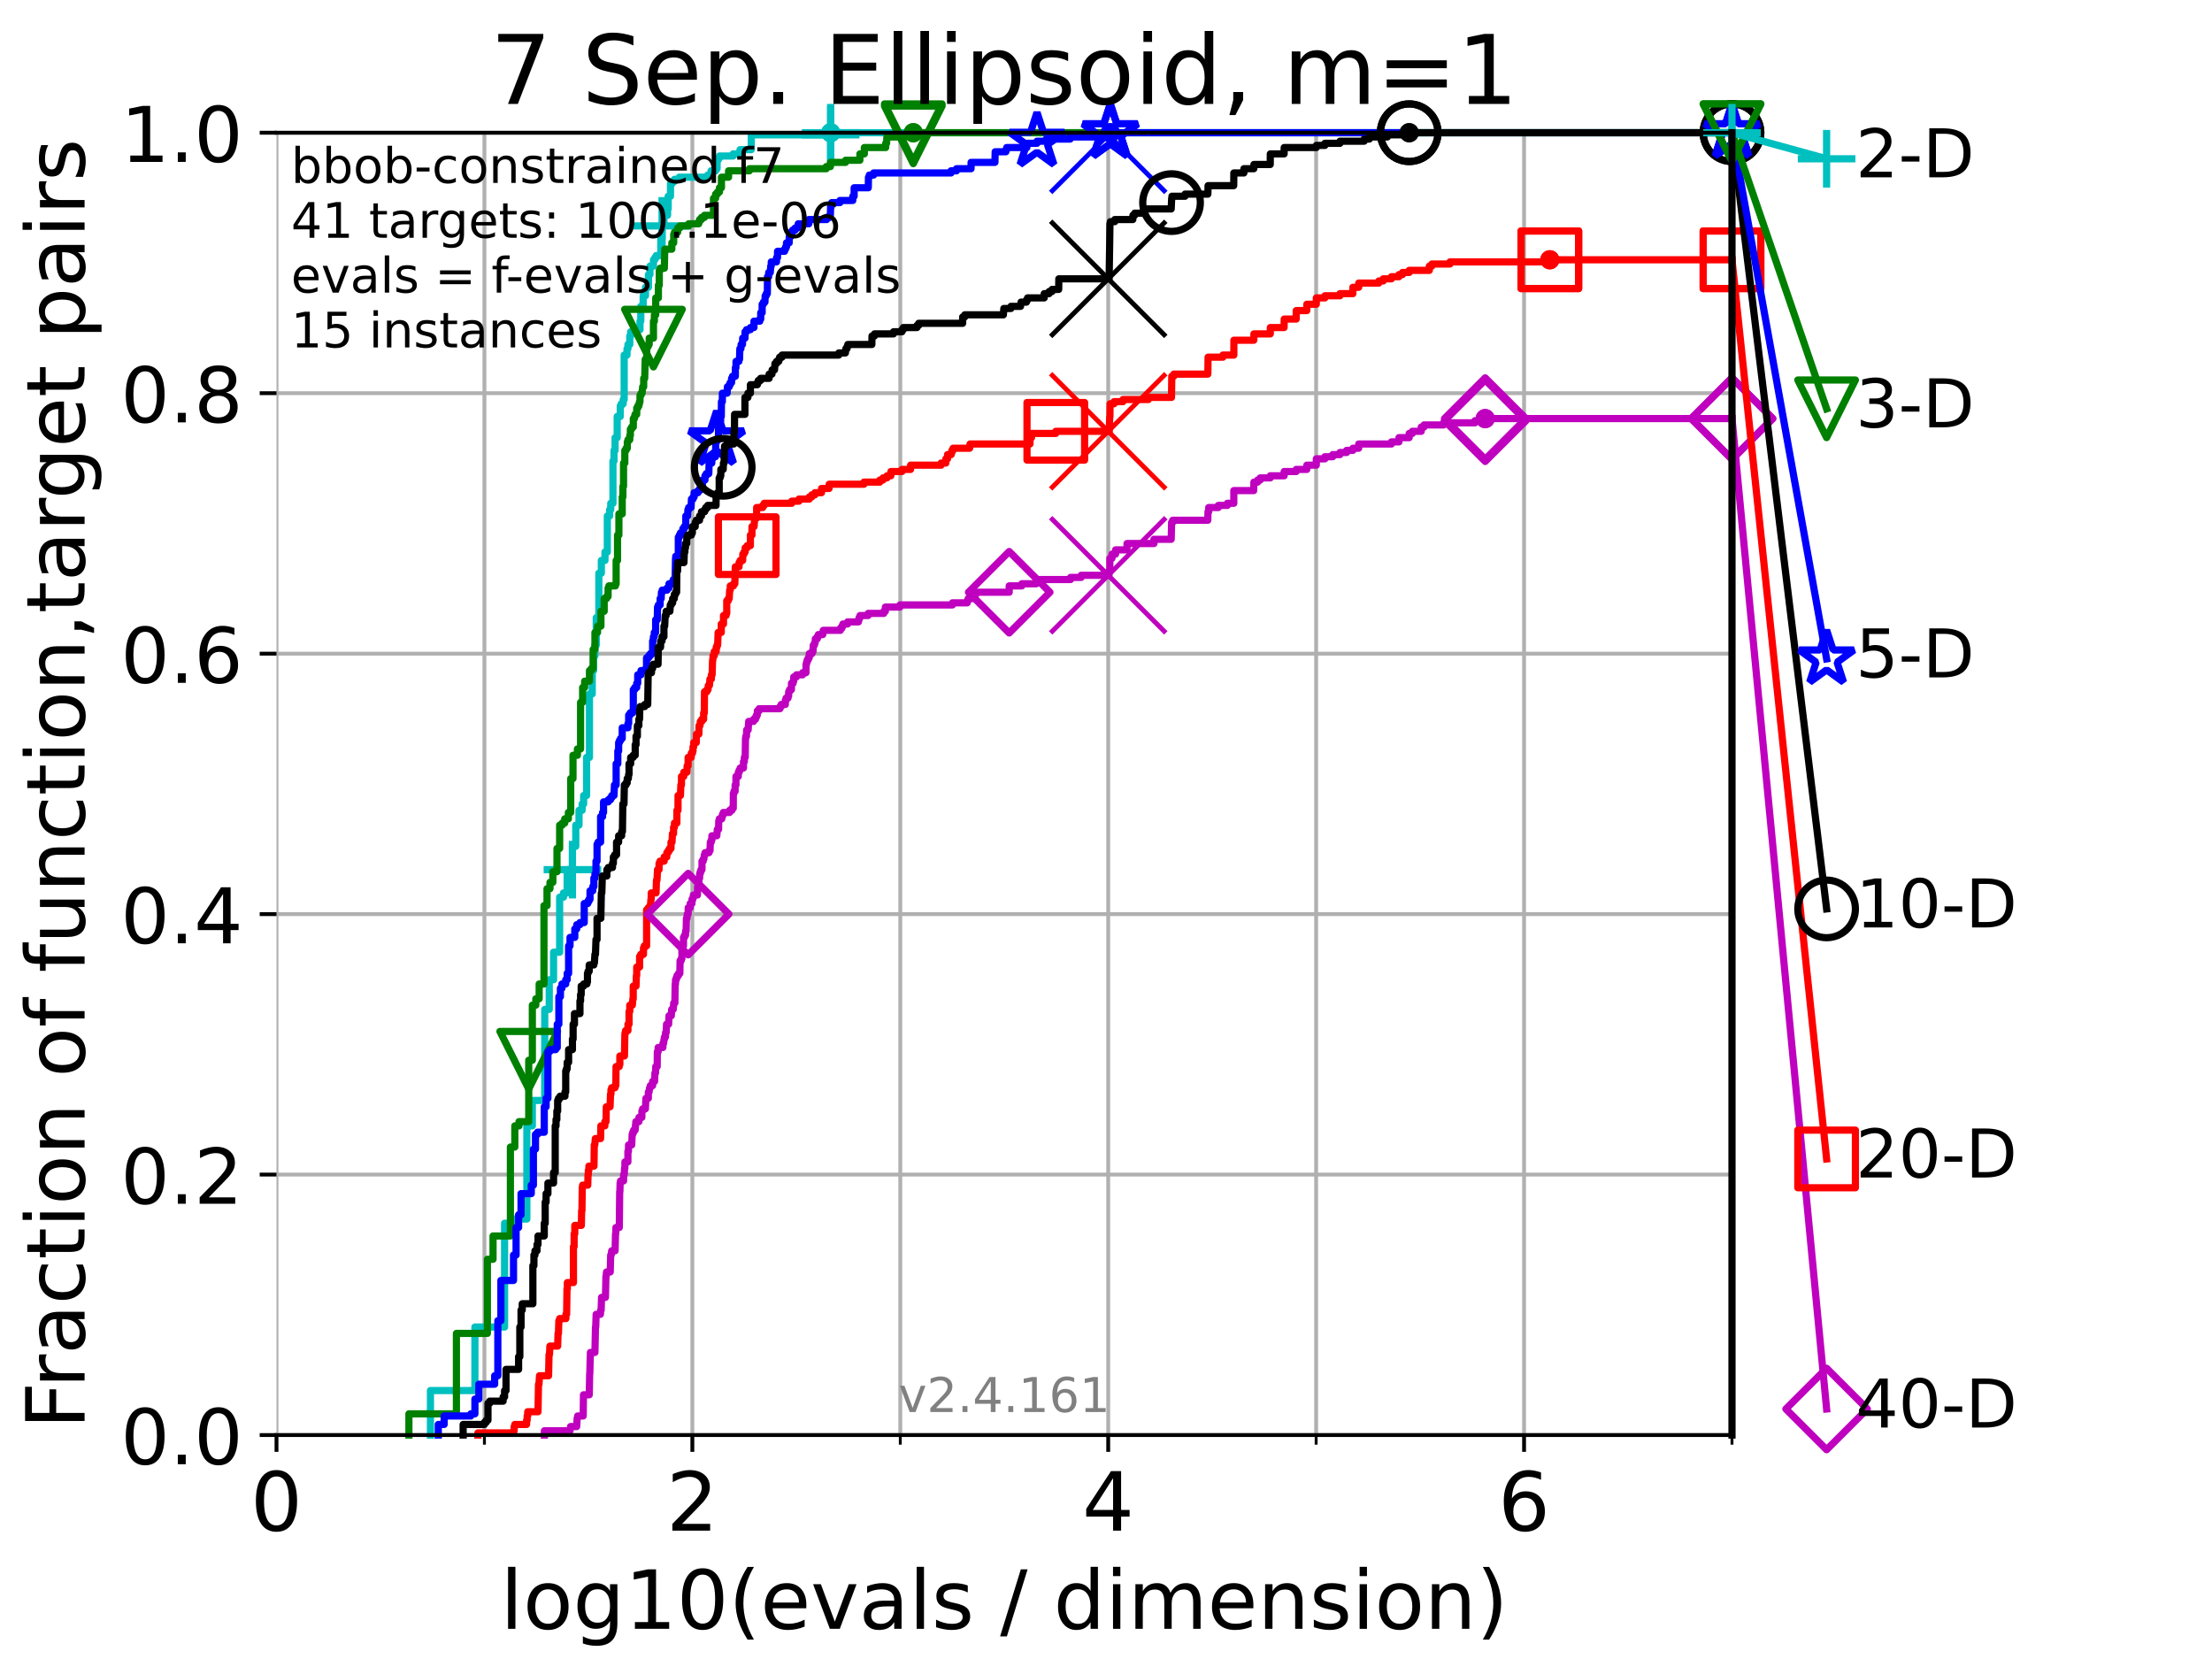 <?xml version="1.0" encoding="utf-8" standalone="no"?>
<!DOCTYPE svg PUBLIC "-//W3C//DTD SVG 1.1//EN"
  "http://www.w3.org/Graphics/SVG/1.1/DTD/svg11.dtd">
<!-- Created with matplotlib (https://matplotlib.org/) -->
<svg height="345.6pt" version="1.1" viewBox="0 0 460.8 345.6" width="460.8pt" xmlns="http://www.w3.org/2000/svg" xmlns:xlink="http://www.w3.org/1999/xlink">
 <defs>
  <style type="text/css">*{stroke-linecap:butt;stroke-linejoin:round;}</style>
 </defs>
 <g id="figure_1">
  <g id="patch_1">
   <path d="M 0 345.6 
L 460.8 345.6 
L 460.8 0 
L 0 0 
z
" style="fill:#ffffff;"/>
  </g>
  <g id="axes_1">
   <g id="patch_2">
    <path d="M 57.6 298.944 
L 360.806 298.944 
L 360.806 27.648 
L 57.6 27.648 
z
" style="fill:#ffffff;"/>
   </g>
   <g id="matplotlib.axis_1">
    <g id="xtick_1">
     <g id="line2d_1">
      <path clip-path="url(#p6cbd19b790)" d="M 57.6 298.944 
L 57.6 27.648 
" style="fill:none;stroke:#b0b0b0;stroke-linecap:square;stroke-width:0.8;"/>
     </g>
     <g id="line2d_2">
      <defs>
       <path d="M 0 0 
L 0 3.5 
" id="me8791cafc2" style="stroke:#000000;stroke-width:0.8;"/>
      </defs>
      <g>
       <use style="stroke:#000000;stroke-width:0.8;" x="57.6" xlink:href="#me8791cafc2" y="298.944"/>
      </g>
     </g>
     <g id="text_1">
      <!-- 0 -->
      <g transform="translate(52.192 318.861)scale(0.17 -0.17)">
       <defs>
        <path d="M 31.781 66.406 
Q 24.172 66.406 20.328 58.906 
Q 16.5 51.422 16.5 36.375 
Q 16.5 21.391 20.328 13.891 
Q 24.172 6.391 31.781 6.391 
Q 39.453 6.391 43.281 13.891 
Q 47.125 21.391 47.125 36.375 
Q 47.125 51.422 43.281 58.906 
Q 39.453 66.406 31.781 66.406 
z
M 31.781 74.219 
Q 44.047 74.219 50.516 64.516 
Q 56.984 54.828 56.984 36.375 
Q 56.984 17.969 50.516 8.266 
Q 44.047 -1.422 31.781 -1.422 
Q 19.531 -1.422 13.062 8.266 
Q 6.594 17.969 6.594 36.375 
Q 6.594 54.828 13.062 64.516 
Q 19.531 74.219 31.781 74.219 
z
" id="DejaVuSans-48"/>
       </defs>
       <use xlink:href="#DejaVuSans-48"/>
      </g>
     </g>
    </g>
    <g id="xtick_2">
     <g id="line2d_3">
      <path clip-path="url(#p6cbd19b790)" d="M 144.23 298.944 
L 144.23 27.648 
" style="fill:none;stroke:#b0b0b0;stroke-linecap:square;stroke-width:0.8;"/>
     </g>
     <g id="line2d_4">
      <g>
       <use style="stroke:#000000;stroke-width:0.8;" x="144.23" xlink:href="#me8791cafc2" y="298.944"/>
      </g>
     </g>
     <g id="text_2">
      <!-- 2 -->
      <g transform="translate(138.822 318.861)scale(0.17 -0.17)">
       <defs>
        <path d="M 19.188 8.297 
L 53.609 8.297 
L 53.609 0 
L 7.328 0 
L 7.328 8.297 
Q 12.938 14.109 22.625 23.891 
Q 32.328 33.688 34.812 36.531 
Q 39.547 41.844 41.422 45.531 
Q 43.312 49.219 43.312 52.781 
Q 43.312 58.594 39.234 62.25 
Q 35.156 65.922 28.609 65.922 
Q 23.969 65.922 18.812 64.312 
Q 13.672 62.703 7.812 59.422 
L 7.812 69.391 
Q 13.766 71.781 18.938 73 
Q 24.125 74.219 28.422 74.219 
Q 39.75 74.219 46.484 68.547 
Q 53.219 62.891 53.219 53.422 
Q 53.219 48.922 51.531 44.891 
Q 49.859 40.875 45.406 35.406 
Q 44.188 33.984 37.641 27.219 
Q 31.109 20.453 19.188 8.297 
z
" id="DejaVuSans-50"/>
       </defs>
       <use xlink:href="#DejaVuSans-50"/>
      </g>
     </g>
    </g>
    <g id="xtick_3">
     <g id="line2d_5">
      <path clip-path="url(#p6cbd19b790)" d="M 230.861 298.944 
L 230.861 27.648 
" style="fill:none;stroke:#b0b0b0;stroke-linecap:square;stroke-width:0.8;"/>
     </g>
     <g id="line2d_6">
      <g>
       <use style="stroke:#000000;stroke-width:0.8;" x="230.861" xlink:href="#me8791cafc2" y="298.944"/>
      </g>
     </g>
     <g id="text_3">
      <!-- 4 -->
      <g transform="translate(225.453 318.861)scale(0.17 -0.17)">
       <defs>
        <path d="M 37.797 64.312 
L 12.891 25.391 
L 37.797 25.391 
z
M 35.203 72.906 
L 47.609 72.906 
L 47.609 25.391 
L 58.016 25.391 
L 58.016 17.188 
L 47.609 17.188 
L 47.609 0 
L 37.797 0 
L 37.797 17.188 
L 4.891 17.188 
L 4.891 26.703 
z
" id="DejaVuSans-52"/>
       </defs>
       <use xlink:href="#DejaVuSans-52"/>
      </g>
     </g>
    </g>
    <g id="xtick_4">
     <g id="line2d_7">
      <path clip-path="url(#p6cbd19b790)" d="M 317.491 298.944 
L 317.491 27.648 
" style="fill:none;stroke:#b0b0b0;stroke-linecap:square;stroke-width:0.8;"/>
     </g>
     <g id="line2d_8">
      <g>
       <use style="stroke:#000000;stroke-width:0.8;" x="317.491" xlink:href="#me8791cafc2" y="298.944"/>
      </g>
     </g>
     <g id="text_4">
      <!-- 6 -->
      <g transform="translate(312.083 318.861)scale(0.17 -0.17)">
       <defs>
        <path d="M 33.016 40.375 
Q 26.375 40.375 22.484 35.828 
Q 18.609 31.297 18.609 23.391 
Q 18.609 15.531 22.484 10.953 
Q 26.375 6.391 33.016 6.391 
Q 39.656 6.391 43.531 10.953 
Q 47.406 15.531 47.406 23.391 
Q 47.406 31.297 43.531 35.828 
Q 39.656 40.375 33.016 40.375 
z
M 52.594 71.297 
L 52.594 62.312 
Q 48.875 64.062 45.094 64.984 
Q 41.312 65.922 37.594 65.922 
Q 27.828 65.922 22.672 59.328 
Q 17.531 52.734 16.797 39.406 
Q 19.672 43.656 24.016 45.922 
Q 28.375 48.188 33.594 48.188 
Q 44.578 48.188 50.953 41.516 
Q 57.328 34.859 57.328 23.391 
Q 57.328 12.156 50.688 5.359 
Q 44.047 -1.422 33.016 -1.422 
Q 20.359 -1.422 13.672 8.266 
Q 6.984 17.969 6.984 36.375 
Q 6.984 53.656 15.188 63.938 
Q 23.391 74.219 37.203 74.219 
Q 40.922 74.219 44.703 73.484 
Q 48.484 72.75 52.594 71.297 
z
" id="DejaVuSans-54"/>
       </defs>
       <use xlink:href="#DejaVuSans-54"/>
      </g>
     </g>
    </g>
    <g id="xtick_5">
     <g id="line2d_9">
      <path clip-path="url(#p6cbd19b790)" d="M 100.915 298.944 
L 100.915 27.648 
" style="fill:none;stroke:#b0b0b0;stroke-linecap:square;stroke-width:0.8;"/>
     </g>
     <g id="line2d_10">
      <defs>
       <path d="M 0 0 
L 0 2 
" id="m95c4b6ccc4" style="stroke:#000000;stroke-width:0.6;"/>
      </defs>
      <g>
       <use style="stroke:#000000;stroke-width:0.6;" x="100.915" xlink:href="#m95c4b6ccc4" y="298.944"/>
      </g>
     </g>
    </g>
    <g id="xtick_6">
     <g id="line2d_11">
      <path clip-path="url(#p6cbd19b790)" d="M 187.546 298.944 
L 187.546 27.648 
" style="fill:none;stroke:#b0b0b0;stroke-linecap:square;stroke-width:0.8;"/>
     </g>
     <g id="line2d_12">
      <g>
       <use style="stroke:#000000;stroke-width:0.6;" x="187.546" xlink:href="#m95c4b6ccc4" y="298.944"/>
      </g>
     </g>
    </g>
    <g id="xtick_7">
     <g id="line2d_13">
      <path clip-path="url(#p6cbd19b790)" d="M 274.176 298.944 
L 274.176 27.648 
" style="fill:none;stroke:#b0b0b0;stroke-linecap:square;stroke-width:0.8;"/>
     </g>
     <g id="line2d_14">
      <g>
       <use style="stroke:#000000;stroke-width:0.6;" x="274.176" xlink:href="#m95c4b6ccc4" y="298.944"/>
      </g>
     </g>
    </g>
    <g id="xtick_8">
     <g id="line2d_15">
      <path clip-path="url(#p6cbd19b790)" d="M 360.806 298.944 
L 360.806 27.648 
" style="fill:none;stroke:#b0b0b0;stroke-linecap:square;stroke-width:0.8;"/>
     </g>
     <g id="line2d_16">
      <g>
       <use style="stroke:#000000;stroke-width:0.6;" x="360.806" xlink:href="#m95c4b6ccc4" y="298.944"/>
      </g>
     </g>
    </g>
    <g id="text_5">
     <!-- log10(evals / dimension) -->
     <g transform="translate(104.239 339.314)scale(0.17 -0.17)">
      <defs>
       <path d="M 9.422 75.984 
L 18.406 75.984 
L 18.406 0 
L 9.422 0 
z
" id="DejaVuSans-108"/>
       <path d="M 30.609 48.391 
Q 23.391 48.391 19.188 42.75 
Q 14.984 37.109 14.984 27.297 
Q 14.984 17.484 19.156 11.844 
Q 23.344 6.203 30.609 6.203 
Q 37.797 6.203 41.984 11.859 
Q 46.188 17.531 46.188 27.297 
Q 46.188 37.016 41.984 42.703 
Q 37.797 48.391 30.609 48.391 
z
M 30.609 56 
Q 42.328 56 49.016 48.375 
Q 55.719 40.766 55.719 27.297 
Q 55.719 13.875 49.016 6.219 
Q 42.328 -1.422 30.609 -1.422 
Q 18.844 -1.422 12.172 6.219 
Q 5.516 13.875 5.516 27.297 
Q 5.516 40.766 12.172 48.375 
Q 18.844 56 30.609 56 
z
" id="DejaVuSans-111"/>
       <path d="M 45.406 27.984 
Q 45.406 37.75 41.375 43.109 
Q 37.359 48.484 30.078 48.484 
Q 22.859 48.484 18.828 43.109 
Q 14.797 37.75 14.797 27.984 
Q 14.797 18.266 18.828 12.891 
Q 22.859 7.516 30.078 7.516 
Q 37.359 7.516 41.375 12.891 
Q 45.406 18.266 45.406 27.984 
z
M 54.391 6.781 
Q 54.391 -7.172 48.188 -13.984 
Q 42 -20.797 29.203 -20.797 
Q 24.469 -20.797 20.266 -20.094 
Q 16.062 -19.391 12.109 -17.922 
L 12.109 -9.188 
Q 16.062 -11.328 19.922 -12.344 
Q 23.781 -13.375 27.781 -13.375 
Q 36.625 -13.375 41.016 -8.766 
Q 45.406 -4.156 45.406 5.172 
L 45.406 9.625 
Q 42.625 4.781 38.281 2.391 
Q 33.938 0 27.875 0 
Q 17.828 0 11.672 7.656 
Q 5.516 15.328 5.516 27.984 
Q 5.516 40.672 11.672 48.328 
Q 17.828 56 27.875 56 
Q 33.938 56 38.281 53.609 
Q 42.625 51.219 45.406 46.391 
L 45.406 54.688 
L 54.391 54.688 
z
" id="DejaVuSans-103"/>
       <path d="M 12.406 8.297 
L 28.516 8.297 
L 28.516 63.922 
L 10.984 60.406 
L 10.984 69.391 
L 28.422 72.906 
L 38.281 72.906 
L 38.281 8.297 
L 54.391 8.297 
L 54.391 0 
L 12.406 0 
z
" id="DejaVuSans-49"/>
       <path d="M 31 75.875 
Q 24.469 64.656 21.281 53.656 
Q 18.109 42.672 18.109 31.391 
Q 18.109 20.125 21.312 9.062 
Q 24.516 -2 31 -13.188 
L 23.188 -13.188 
Q 15.875 -1.703 12.234 9.375 
Q 8.594 20.453 8.594 31.391 
Q 8.594 42.281 12.203 53.312 
Q 15.828 64.359 23.188 75.875 
z
" id="DejaVuSans-40"/>
       <path d="M 56.203 29.594 
L 56.203 25.203 
L 14.891 25.203 
Q 15.484 15.922 20.484 11.062 
Q 25.484 6.203 34.422 6.203 
Q 39.594 6.203 44.453 7.469 
Q 49.312 8.734 54.109 11.281 
L 54.109 2.781 
Q 49.266 0.734 44.188 -0.344 
Q 39.109 -1.422 33.891 -1.422 
Q 20.797 -1.422 13.156 6.188 
Q 5.516 13.812 5.516 26.812 
Q 5.516 40.234 12.766 48.109 
Q 20.016 56 32.328 56 
Q 43.359 56 49.781 48.891 
Q 56.203 41.797 56.203 29.594 
z
M 47.219 32.234 
Q 47.125 39.594 43.094 43.984 
Q 39.062 48.391 32.422 48.391 
Q 24.906 48.391 20.391 44.141 
Q 15.875 39.891 15.188 32.172 
z
" id="DejaVuSans-101"/>
       <path d="M 2.984 54.688 
L 12.5 54.688 
L 29.594 8.797 
L 46.688 54.688 
L 56.203 54.688 
L 35.688 0 
L 23.484 0 
z
" id="DejaVuSans-118"/>
       <path d="M 34.281 27.484 
Q 23.391 27.484 19.188 25 
Q 14.984 22.516 14.984 16.5 
Q 14.984 11.719 18.141 8.906 
Q 21.297 6.109 26.703 6.109 
Q 34.188 6.109 38.703 11.406 
Q 43.219 16.703 43.219 25.484 
L 43.219 27.484 
z
M 52.203 31.203 
L 52.203 0 
L 43.219 0 
L 43.219 8.297 
Q 40.141 3.328 35.547 0.953 
Q 30.953 -1.422 24.312 -1.422 
Q 15.922 -1.422 10.953 3.297 
Q 6 8.016 6 15.922 
Q 6 25.141 12.172 29.828 
Q 18.359 34.516 30.609 34.516 
L 43.219 34.516 
L 43.219 35.406 
Q 43.219 41.609 39.141 45 
Q 35.062 48.391 27.688 48.391 
Q 23 48.391 18.547 47.266 
Q 14.109 46.141 10.016 43.891 
L 10.016 52.203 
Q 14.938 54.109 19.578 55.047 
Q 24.219 56 28.609 56 
Q 40.484 56 46.344 49.844 
Q 52.203 43.703 52.203 31.203 
z
" id="DejaVuSans-97"/>
       <path d="M 44.281 53.078 
L 44.281 44.578 
Q 40.484 46.531 36.375 47.5 
Q 32.281 48.484 27.875 48.484 
Q 21.188 48.484 17.844 46.438 
Q 14.5 44.391 14.5 40.281 
Q 14.5 37.156 16.891 35.375 
Q 19.281 33.594 26.516 31.984 
L 29.594 31.297 
Q 39.156 29.25 43.188 25.516 
Q 47.219 21.781 47.219 15.094 
Q 47.219 7.469 41.188 3.016 
Q 35.156 -1.422 24.609 -1.422 
Q 20.219 -1.422 15.453 -0.562 
Q 10.688 0.297 5.422 2 
L 5.422 11.281 
Q 10.406 8.688 15.234 7.391 
Q 20.062 6.109 24.812 6.109 
Q 31.156 6.109 34.562 8.281 
Q 37.984 10.453 37.984 14.406 
Q 37.984 18.062 35.516 20.016 
Q 33.062 21.969 24.703 23.781 
L 21.578 24.516 
Q 13.234 26.266 9.516 29.906 
Q 5.812 33.547 5.812 39.891 
Q 5.812 47.609 11.281 51.797 
Q 16.75 56 26.812 56 
Q 31.781 56 36.172 55.266 
Q 40.578 54.547 44.281 53.078 
z
" id="DejaVuSans-115"/>
       <path id="DejaVuSans-32"/>
       <path d="M 25.391 72.906 
L 33.688 72.906 
L 8.297 -9.281 
L 0 -9.281 
z
" id="DejaVuSans-47"/>
       <path d="M 45.406 46.391 
L 45.406 75.984 
L 54.391 75.984 
L 54.391 0 
L 45.406 0 
L 45.406 8.203 
Q 42.578 3.328 38.25 0.953 
Q 33.938 -1.422 27.875 -1.422 
Q 17.969 -1.422 11.734 6.484 
Q 5.516 14.406 5.516 27.297 
Q 5.516 40.188 11.734 48.094 
Q 17.969 56 27.875 56 
Q 33.938 56 38.25 53.625 
Q 42.578 51.266 45.406 46.391 
z
M 14.797 27.297 
Q 14.797 17.391 18.875 11.75 
Q 22.953 6.109 30.078 6.109 
Q 37.203 6.109 41.297 11.75 
Q 45.406 17.391 45.406 27.297 
Q 45.406 37.203 41.297 42.844 
Q 37.203 48.484 30.078 48.484 
Q 22.953 48.484 18.875 42.844 
Q 14.797 37.203 14.797 27.297 
z
" id="DejaVuSans-100"/>
       <path d="M 9.422 54.688 
L 18.406 54.688 
L 18.406 0 
L 9.422 0 
z
M 9.422 75.984 
L 18.406 75.984 
L 18.406 64.594 
L 9.422 64.594 
z
" id="DejaVuSans-105"/>
       <path d="M 52 44.188 
Q 55.375 50.25 60.062 53.125 
Q 64.75 56 71.094 56 
Q 79.641 56 84.281 50.016 
Q 88.922 44.047 88.922 33.016 
L 88.922 0 
L 79.891 0 
L 79.891 32.719 
Q 79.891 40.578 77.094 44.375 
Q 74.312 48.188 68.609 48.188 
Q 61.625 48.188 57.562 43.547 
Q 53.516 38.922 53.516 30.906 
L 53.516 0 
L 44.484 0 
L 44.484 32.719 
Q 44.484 40.625 41.703 44.406 
Q 38.922 48.188 33.109 48.188 
Q 26.219 48.188 22.156 43.531 
Q 18.109 38.875 18.109 30.906 
L 18.109 0 
L 9.078 0 
L 9.078 54.688 
L 18.109 54.688 
L 18.109 46.188 
Q 21.188 51.219 25.484 53.609 
Q 29.781 56 35.688 56 
Q 41.656 56 45.828 52.969 
Q 50 49.953 52 44.188 
z
" id="DejaVuSans-109"/>
       <path d="M 54.891 33.016 
L 54.891 0 
L 45.906 0 
L 45.906 32.719 
Q 45.906 40.484 42.875 44.328 
Q 39.844 48.188 33.797 48.188 
Q 26.516 48.188 22.312 43.547 
Q 18.109 38.922 18.109 30.906 
L 18.109 0 
L 9.078 0 
L 9.078 54.688 
L 18.109 54.688 
L 18.109 46.188 
Q 21.344 51.125 25.703 53.562 
Q 30.078 56 35.797 56 
Q 45.219 56 50.047 50.172 
Q 54.891 44.344 54.891 33.016 
z
" id="DejaVuSans-110"/>
       <path d="M 8.016 75.875 
L 15.828 75.875 
Q 23.141 64.359 26.781 53.312 
Q 30.422 42.281 30.422 31.391 
Q 30.422 20.453 26.781 9.375 
Q 23.141 -1.703 15.828 -13.188 
L 8.016 -13.188 
Q 14.5 -2 17.703 9.062 
Q 20.906 20.125 20.906 31.391 
Q 20.906 42.672 17.703 53.656 
Q 14.5 64.656 8.016 75.875 
z
" id="DejaVuSans-41"/>
      </defs>
      <use xlink:href="#DejaVuSans-108"/>
      <use x="27.783" xlink:href="#DejaVuSans-111"/>
      <use x="88.965" xlink:href="#DejaVuSans-103"/>
      <use x="152.441" xlink:href="#DejaVuSans-49"/>
      <use x="216.064" xlink:href="#DejaVuSans-48"/>
      <use x="279.688" xlink:href="#DejaVuSans-40"/>
      <use x="318.701" xlink:href="#DejaVuSans-101"/>
      <use x="380.225" xlink:href="#DejaVuSans-118"/>
      <use x="439.404" xlink:href="#DejaVuSans-97"/>
      <use x="500.684" xlink:href="#DejaVuSans-108"/>
      <use x="528.467" xlink:href="#DejaVuSans-115"/>
      <use x="580.566" xlink:href="#DejaVuSans-32"/>
      <use x="612.354" xlink:href="#DejaVuSans-47"/>
      <use x="646.045" xlink:href="#DejaVuSans-32"/>
      <use x="677.832" xlink:href="#DejaVuSans-100"/>
      <use x="741.309" xlink:href="#DejaVuSans-105"/>
      <use x="769.092" xlink:href="#DejaVuSans-109"/>
      <use x="866.504" xlink:href="#DejaVuSans-101"/>
      <use x="928.027" xlink:href="#DejaVuSans-110"/>
      <use x="991.406" xlink:href="#DejaVuSans-115"/>
      <use x="1043.506" xlink:href="#DejaVuSans-105"/>
      <use x="1071.289" xlink:href="#DejaVuSans-111"/>
      <use x="1132.471" xlink:href="#DejaVuSans-110"/>
      <use x="1195.85" xlink:href="#DejaVuSans-41"/>
     </g>
    </g>
   </g>
   <g id="matplotlib.axis_2">
    <g id="ytick_1">
     <g id="line2d_17">
      <path clip-path="url(#p6cbd19b790)" d="M 57.6 298.944 
L 360.806 298.944 
" style="fill:none;stroke:#b0b0b0;stroke-linecap:square;stroke-width:0.8;"/>
     </g>
     <g id="line2d_18">
      <defs>
       <path d="M 0 0 
L -3.5 0 
" id="m19fbbadfd6" style="stroke:#000000;stroke-width:0.8;"/>
      </defs>
      <g>
       <use style="stroke:#000000;stroke-width:0.8;" x="57.6" xlink:href="#m19fbbadfd6" y="298.944"/>
      </g>
     </g>
     <g id="text_6">
      <!-- 0.0 -->
      <g transform="translate(25.155 305.023)scale(0.16 -0.16)">
       <defs>
        <path d="M 10.688 12.406 
L 21 12.406 
L 21 0 
L 10.688 0 
z
" id="DejaVuSans-46"/>
       </defs>
       <use xlink:href="#DejaVuSans-48"/>
       <use x="63.623" xlink:href="#DejaVuSans-46"/>
       <use x="95.41" xlink:href="#DejaVuSans-48"/>
      </g>
     </g>
    </g>
    <g id="ytick_2">
     <g id="line2d_19">
      <path clip-path="url(#p6cbd19b790)" d="M 57.6 244.685 
L 360.806 244.685 
" style="fill:none;stroke:#b0b0b0;stroke-linecap:square;stroke-width:0.8;"/>
     </g>
     <g id="line2d_20">
      <g>
       <use style="stroke:#000000;stroke-width:0.8;" x="57.6" xlink:href="#m19fbbadfd6" y="244.685"/>
      </g>
     </g>
     <g id="text_7">
      <!-- 0.2 -->
      <g transform="translate(25.155 250.764)scale(0.16 -0.16)">
       <use xlink:href="#DejaVuSans-48"/>
       <use x="63.623" xlink:href="#DejaVuSans-46"/>
       <use x="95.41" xlink:href="#DejaVuSans-50"/>
      </g>
     </g>
    </g>
    <g id="ytick_3">
     <g id="line2d_21">
      <path clip-path="url(#p6cbd19b790)" d="M 57.6 190.426 
L 360.806 190.426 
" style="fill:none;stroke:#b0b0b0;stroke-linecap:square;stroke-width:0.8;"/>
     </g>
     <g id="line2d_22">
      <g>
       <use style="stroke:#000000;stroke-width:0.8;" x="57.6" xlink:href="#m19fbbadfd6" y="190.426"/>
      </g>
     </g>
     <g id="text_8">
      <!-- 0.4 -->
      <g transform="translate(25.155 196.504)scale(0.16 -0.16)">
       <use xlink:href="#DejaVuSans-48"/>
       <use x="63.623" xlink:href="#DejaVuSans-46"/>
       <use x="95.41" xlink:href="#DejaVuSans-52"/>
      </g>
     </g>
    </g>
    <g id="ytick_4">
     <g id="line2d_23">
      <path clip-path="url(#p6cbd19b790)" d="M 57.6 136.166 
L 360.806 136.166 
" style="fill:none;stroke:#b0b0b0;stroke-linecap:square;stroke-width:0.8;"/>
     </g>
     <g id="line2d_24">
      <g>
       <use style="stroke:#000000;stroke-width:0.8;" x="57.6" xlink:href="#m19fbbadfd6" y="136.166"/>
      </g>
     </g>
     <g id="text_9">
      <!-- 0.6 -->
      <g transform="translate(25.155 142.245)scale(0.16 -0.16)">
       <use xlink:href="#DejaVuSans-48"/>
       <use x="63.623" xlink:href="#DejaVuSans-46"/>
       <use x="95.41" xlink:href="#DejaVuSans-54"/>
      </g>
     </g>
    </g>
    <g id="ytick_5">
     <g id="line2d_25">
      <path clip-path="url(#p6cbd19b790)" d="M 57.6 81.907 
L 360.806 81.907 
" style="fill:none;stroke:#b0b0b0;stroke-linecap:square;stroke-width:0.8;"/>
     </g>
     <g id="line2d_26">
      <g>
       <use style="stroke:#000000;stroke-width:0.8;" x="57.6" xlink:href="#m19fbbadfd6" y="81.907"/>
      </g>
     </g>
     <g id="text_10">
      <!-- 0.8 -->
      <g transform="translate(25.155 87.986)scale(0.16 -0.16)">
       <defs>
        <path d="M 31.781 34.625 
Q 24.75 34.625 20.719 30.859 
Q 16.703 27.094 16.703 20.516 
Q 16.703 13.922 20.719 10.156 
Q 24.75 6.391 31.781 6.391 
Q 38.812 6.391 42.859 10.172 
Q 46.922 13.969 46.922 20.516 
Q 46.922 27.094 42.891 30.859 
Q 38.875 34.625 31.781 34.625 
z
M 21.922 38.812 
Q 15.578 40.375 12.031 44.719 
Q 8.5 49.078 8.5 55.328 
Q 8.5 64.062 14.719 69.141 
Q 20.953 74.219 31.781 74.219 
Q 42.672 74.219 48.875 69.141 
Q 55.078 64.062 55.078 55.328 
Q 55.078 49.078 51.531 44.719 
Q 48 40.375 41.703 38.812 
Q 48.828 37.156 52.797 32.312 
Q 56.781 27.484 56.781 20.516 
Q 56.781 9.906 50.312 4.234 
Q 43.844 -1.422 31.781 -1.422 
Q 19.734 -1.422 13.25 4.234 
Q 6.781 9.906 6.781 20.516 
Q 6.781 27.484 10.781 32.312 
Q 14.797 37.156 21.922 38.812 
z
M 18.312 54.391 
Q 18.312 48.734 21.844 45.562 
Q 25.391 42.391 31.781 42.391 
Q 38.141 42.391 41.719 45.562 
Q 45.312 48.734 45.312 54.391 
Q 45.312 60.062 41.719 63.234 
Q 38.141 66.406 31.781 66.406 
Q 25.391 66.406 21.844 63.234 
Q 18.312 60.062 18.312 54.391 
z
" id="DejaVuSans-56"/>
       </defs>
       <use xlink:href="#DejaVuSans-48"/>
       <use x="63.623" xlink:href="#DejaVuSans-46"/>
       <use x="95.41" xlink:href="#DejaVuSans-56"/>
      </g>
     </g>
    </g>
    <g id="ytick_6">
     <g id="line2d_27">
      <path clip-path="url(#p6cbd19b790)" d="M 57.6 27.648 
L 360.806 27.648 
" style="fill:none;stroke:#b0b0b0;stroke-linecap:square;stroke-width:0.8;"/>
     </g>
     <g id="line2d_28">
      <g>
       <use style="stroke:#000000;stroke-width:0.8;" x="57.6" xlink:href="#m19fbbadfd6" y="27.648"/>
      </g>
     </g>
     <g id="text_11">
      <!-- 1.0 -->
      <g transform="translate(25.155 33.727)scale(0.16 -0.16)">
       <use xlink:href="#DejaVuSans-49"/>
       <use x="63.623" xlink:href="#DejaVuSans-46"/>
       <use x="95.41" xlink:href="#DejaVuSans-48"/>
      </g>
     </g>
    </g>
    <g id="text_12">
     <!-- Fraction of function,target pairs -->
     <g transform="translate(17.62 297.681)rotate(-90)scale(0.17 -0.17)">
      <defs>
       <path d="M 9.812 72.906 
L 51.703 72.906 
L 51.703 64.594 
L 19.672 64.594 
L 19.672 43.109 
L 48.578 43.109 
L 48.578 34.812 
L 19.672 34.812 
L 19.672 0 
L 9.812 0 
z
" id="DejaVuSans-70"/>
       <path d="M 41.109 46.297 
Q 39.594 47.172 37.812 47.578 
Q 36.031 48 33.891 48 
Q 26.266 48 22.188 43.047 
Q 18.109 38.094 18.109 28.812 
L 18.109 0 
L 9.078 0 
L 9.078 54.688 
L 18.109 54.688 
L 18.109 46.188 
Q 20.953 51.172 25.484 53.578 
Q 30.031 56 36.531 56 
Q 37.453 56 38.578 55.875 
Q 39.703 55.766 41.062 55.516 
z
" id="DejaVuSans-114"/>
       <path d="M 48.781 52.594 
L 48.781 44.188 
Q 44.969 46.297 41.141 47.344 
Q 37.312 48.391 33.406 48.391 
Q 24.656 48.391 19.812 42.844 
Q 14.984 37.312 14.984 27.297 
Q 14.984 17.281 19.812 11.734 
Q 24.656 6.203 33.406 6.203 
Q 37.312 6.203 41.141 7.25 
Q 44.969 8.297 48.781 10.406 
L 48.781 2.094 
Q 45.016 0.344 40.984 -0.531 
Q 36.969 -1.422 32.422 -1.422 
Q 20.062 -1.422 12.781 6.344 
Q 5.516 14.109 5.516 27.297 
Q 5.516 40.672 12.859 48.328 
Q 20.219 56 33.016 56 
Q 37.156 56 41.109 55.141 
Q 45.062 54.297 48.781 52.594 
z
" id="DejaVuSans-99"/>
       <path d="M 18.312 70.219 
L 18.312 54.688 
L 36.812 54.688 
L 36.812 47.703 
L 18.312 47.703 
L 18.312 18.016 
Q 18.312 11.328 20.141 9.422 
Q 21.969 7.516 27.594 7.516 
L 36.812 7.516 
L 36.812 0 
L 27.594 0 
Q 17.188 0 13.234 3.875 
Q 9.281 7.766 9.281 18.016 
L 9.281 47.703 
L 2.688 47.703 
L 2.688 54.688 
L 9.281 54.688 
L 9.281 70.219 
z
" id="DejaVuSans-116"/>
       <path d="M 37.109 75.984 
L 37.109 68.5 
L 28.516 68.5 
Q 23.688 68.5 21.797 66.547 
Q 19.922 64.594 19.922 59.516 
L 19.922 54.688 
L 34.719 54.688 
L 34.719 47.703 
L 19.922 47.703 
L 19.922 0 
L 10.891 0 
L 10.891 47.703 
L 2.297 47.703 
L 2.297 54.688 
L 10.891 54.688 
L 10.891 58.5 
Q 10.891 67.625 15.141 71.797 
Q 19.391 75.984 28.609 75.984 
z
" id="DejaVuSans-102"/>
       <path d="M 8.5 21.578 
L 8.5 54.688 
L 17.484 54.688 
L 17.484 21.922 
Q 17.484 14.156 20.5 10.266 
Q 23.531 6.391 29.594 6.391 
Q 36.859 6.391 41.078 11.031 
Q 45.312 15.672 45.312 23.688 
L 45.312 54.688 
L 54.297 54.688 
L 54.297 0 
L 45.312 0 
L 45.312 8.406 
Q 42.047 3.422 37.719 1 
Q 33.406 -1.422 27.688 -1.422 
Q 18.266 -1.422 13.375 4.438 
Q 8.5 10.297 8.5 21.578 
z
M 31.109 56 
z
" id="DejaVuSans-117"/>
       <path d="M 11.719 12.406 
L 22.016 12.406 
L 22.016 4 
L 14.016 -11.625 
L 7.719 -11.625 
L 11.719 4 
z
" id="DejaVuSans-44"/>
       <path d="M 18.109 8.203 
L 18.109 -20.797 
L 9.078 -20.797 
L 9.078 54.688 
L 18.109 54.688 
L 18.109 46.391 
Q 20.953 51.266 25.266 53.625 
Q 29.594 56 35.594 56 
Q 45.562 56 51.781 48.094 
Q 58.016 40.188 58.016 27.297 
Q 58.016 14.406 51.781 6.484 
Q 45.562 -1.422 35.594 -1.422 
Q 29.594 -1.422 25.266 0.953 
Q 20.953 3.328 18.109 8.203 
z
M 48.688 27.297 
Q 48.688 37.203 44.609 42.844 
Q 40.531 48.484 33.406 48.484 
Q 26.266 48.484 22.188 42.844 
Q 18.109 37.203 18.109 27.297 
Q 18.109 17.391 22.188 11.75 
Q 26.266 6.109 33.406 6.109 
Q 40.531 6.109 44.609 11.75 
Q 48.688 17.391 48.688 27.297 
z
" id="DejaVuSans-112"/>
      </defs>
      <use xlink:href="#DejaVuSans-70"/>
      <use x="50.27" xlink:href="#DejaVuSans-114"/>
      <use x="91.383" xlink:href="#DejaVuSans-97"/>
      <use x="152.662" xlink:href="#DejaVuSans-99"/>
      <use x="207.643" xlink:href="#DejaVuSans-116"/>
      <use x="246.852" xlink:href="#DejaVuSans-105"/>
      <use x="274.635" xlink:href="#DejaVuSans-111"/>
      <use x="335.816" xlink:href="#DejaVuSans-110"/>
      <use x="399.195" xlink:href="#DejaVuSans-32"/>
      <use x="430.982" xlink:href="#DejaVuSans-111"/>
      <use x="492.164" xlink:href="#DejaVuSans-102"/>
      <use x="527.369" xlink:href="#DejaVuSans-32"/>
      <use x="559.156" xlink:href="#DejaVuSans-102"/>
      <use x="594.361" xlink:href="#DejaVuSans-117"/>
      <use x="657.74" xlink:href="#DejaVuSans-110"/>
      <use x="721.119" xlink:href="#DejaVuSans-99"/>
      <use x="776.1" xlink:href="#DejaVuSans-116"/>
      <use x="815.309" xlink:href="#DejaVuSans-105"/>
      <use x="843.092" xlink:href="#DejaVuSans-111"/>
      <use x="904.273" xlink:href="#DejaVuSans-110"/>
      <use x="967.652" xlink:href="#DejaVuSans-44"/>
      <use x="999.439" xlink:href="#DejaVuSans-116"/>
      <use x="1038.648" xlink:href="#DejaVuSans-97"/>
      <use x="1099.928" xlink:href="#DejaVuSans-114"/>
      <use x="1139.291" xlink:href="#DejaVuSans-103"/>
      <use x="1202.768" xlink:href="#DejaVuSans-101"/>
      <use x="1264.291" xlink:href="#DejaVuSans-116"/>
      <use x="1303.5" xlink:href="#DejaVuSans-32"/>
      <use x="1335.287" xlink:href="#DejaVuSans-112"/>
      <use x="1398.764" xlink:href="#DejaVuSans-97"/>
      <use x="1460.043" xlink:href="#DejaVuSans-105"/>
      <use x="1487.826" xlink:href="#DejaVuSans-114"/>
      <use x="1528.939" xlink:href="#DejaVuSans-115"/>
     </g>
    </g>
   </g>
   <g id="line2d_29">
    <defs>
     <path d="M 0 1.5 
C 0.398 1.5 0.779 1.342 1.061 1.061 
C 1.342 0.779 1.5 0.398 1.5 0 
C 1.5 -0.398 1.342 -0.779 1.061 -1.061 
C 0.779 -1.342 0.398 -1.5 0 -1.5 
C -0.398 -1.5 -0.779 -1.342 -1.061 -1.061 
C -1.342 -0.779 -1.5 -0.398 -1.5 0 
C -1.5 0.398 -1.342 0.779 -1.061 1.061 
C -0.779 1.342 -0.398 1.5 0 1.5 
z
" id="md6d553575f" style="stroke:#00bfbf;"/>
    </defs>
    <g>
     <use style="fill:#00bfbf;stroke:#00bfbf;" x="173.04" xlink:href="#md6d553575f" y="27.648"/>
     <use style="fill:#00bfbf;stroke:#00bfbf;" x="173.04" xlink:href="#md6d553575f" y="27.648"/>
    </g>
   </g>
   <g id="line2d_30">
    <path d="M 89.669 298.944 
L 89.669 289.68 
L 98.933 289.68 
L 98.933 276.446 
L 105.113 276.446 
L 105.113 254.831 
L 106.561 254.831 
L 106.561 253.949 
L 109.757 253.949 
L 109.757 234.539 
L 110.897 234.539 
L 110.897 229.245 
L 113.478 229.245 
L 113.478 210.277 
L 114.419 210.277 
L 114.419 204.101 
L 115.315 204.101 
L 115.315 198.366 
L 116.584 198.366 
L 116.584 186.897 
L 117.384 186.897 
L 117.384 186.014 
L 118.152 186.014 
L 118.152 181.162 
L 119.248 181.162 
L 119.248 176.309 
L 119.945 176.309 
L 119.945 171.898 
L 120.617 171.898 
L 120.617 168.81 
L 121.266 168.81 
L 121.266 167.487 
L 121.582 167.487 
L 121.582 165.722 
L 122.199 165.722 
L 122.199 157.782 
L 122.796 157.782 
L 122.796 144.548 
L 123.375 144.548 
L 123.375 139.695 
L 123.658 139.695 
L 123.658 136.608 
L 123.936 136.608 
L 123.936 134.402 
L 124.211 134.402 
L 124.211 128.667 
L 124.748 128.667 
L 124.748 119.403 
L 125.271 119.403 
L 125.271 116.757 
L 126.029 116.757 
L 126.029 114.992 
L 126.517 114.992 
L 126.517 107.493 
L 126.994 107.493 
L 126.994 106.169 
L 127.227 106.169 
L 127.227 104.846 
L 127.686 104.846 
L 127.686 96.023 
L 127.911 96.023 
L 127.911 93.818 
L 128.134 93.818 
L 128.134 91.171 
L 128.571 91.171 
L 128.571 86.76 
L 129.209 86.76 
L 129.209 84.554 
L 129.417 84.554 
L 129.417 84.113 
L 129.826 84.113 
L 129.826 83.231 
L 130.027 83.231 
L 130.027 73.967 
L 130.618 73.967 
L 130.618 72.643 
L 130.811 72.643 
L 130.811 71.761 
L 131.191 71.761 
L 131.191 69.997 
L 131.378 69.997 
L 131.378 69.114 
L 132.812 69.114 
L 132.812 68.673 
L 133.323 68.673 
L 133.323 66.909 
L 133.49 66.909 
L 133.49 63.821 
L 133.983 63.821 
L 133.983 61.615 
L 134.464 61.615 
L 134.464 59.851 
L 135.085 59.851 
L 135.085 57.204 
L 135.389 57.204 
L 135.389 55.439 
L 136.127 55.439 
L 136.127 54.116 
L 136.414 54.116 
L 136.414 53.675 
L 136.697 53.675 
L 136.697 53.234 
L 137.655 53.234 
L 137.655 49.705 
L 137.92 49.705 
L 137.92 47.058 
L 138.31 47.058 
L 138.31 44.852 
L 139.068 44.852 
L 139.068 43.529 
L 139.191 43.529 
L 139.191 40.882 
L 139.677 40.882 
L 139.677 38.235 
L 140.033 38.235 
L 140.033 37.794 
L 140.497 37.794 
L 140.497 37.353 
L 141.502 37.353 
L 141.502 36.912 
L 147.424 36.912 
L 147.424 36.471 
L 148.125 36.471 
L 148.125 35.588 
L 149.093 35.588 
L 149.093 35.147 
L 149.382 35.147 
L 149.382 33.383 
L 149.595 33.383 
L 149.595 32.942 
L 149.876 32.942 
L 149.876 32.5 
L 152.716 32.5 
L 152.716 32.059 
L 154.157 32.059 
L 154.157 31.177 
L 156.502 31.177 
L 156.502 28.089 
L 173.04 28.089 
L 173.04 27.648 
L 360.806 27.648 
L 360.806 27.648 
" style="fill:none;stroke:#00bfbf;stroke-linecap:square;stroke-width:1.5;"/>
   </g>
   <g id="line2d_31">
    <defs>
     <path d="M -6 0 
L 6 0 
M 0 6 
L 0 -6 
" id="mb607e8a3c5" style="stroke:#00bfbf;stroke-width:1.5;"/>
    </defs>
    <g>
     <use style="fill-opacity:0;stroke:#00bfbf;stroke-width:1.5;" x="119.248" xlink:href="#mb607e8a3c5" y="181.162"/>
     <use style="fill-opacity:0;stroke:#00bfbf;stroke-width:1.5;" x="137.92" xlink:href="#mb607e8a3c5" y="47.058"/>
     <use style="fill-opacity:0;stroke:#00bfbf;stroke-width:1.5;" x="173.04" xlink:href="#mb607e8a3c5" y="28.089"/>
     <use style="fill-opacity:0;stroke:#00bfbf;stroke-width:1.5;" x="173.04" xlink:href="#mb607e8a3c5" y="27.648"/>
     <use style="fill-opacity:0;stroke:#00bfbf;stroke-width:1.5;" x="360.806" xlink:href="#mb607e8a3c5" y="27.648"/>
    </g>
   </g>
   <g id="line2d_32">
    <path style="fill:none;stroke:#00bfbf;stroke-linecap:square;stroke-width:1.5;"/>
    <g/>
   </g>
   <g id="line2d_33">
    <defs>
     <path d="M 0 1.5 
C 0.398 1.5 0.779 1.342 1.061 1.061 
C 1.342 0.779 1.5 0.398 1.5 0 
C 1.5 -0.398 1.342 -0.779 1.061 -1.061 
C 0.779 -1.342 0.398 -1.5 0 -1.5 
C -0.398 -1.5 -0.779 -1.342 -1.061 -1.061 
C -1.342 -0.779 -1.5 -0.398 -1.5 0 
C -1.5 0.398 -1.342 0.779 -1.061 1.061 
C -0.779 1.342 -0.398 1.5 0 1.5 
z
" id="m44750b12e8" style="stroke:#008000;"/>
    </defs>
    <g>
     <use style="fill:#008000;stroke:#008000;" x="190.251" xlink:href="#m44750b12e8" y="27.648"/>
     <use style="fill:#008000;stroke:#008000;" x="190.251" xlink:href="#m44750b12e8" y="27.648"/>
    </g>
   </g>
   <g id="line2d_34">
    <path d="M 85.184 298.944 
L 85.184 294.533 
L 95.081 294.533 
L 95.081 277.77 
L 101.532 277.77 
L 101.532 262.33 
L 102.708 262.33 
L 102.708 257.478 
L 106.327 257.478 
L 106.327 238.95 
L 107.245 238.95 
L 107.245 234.539 
L 108.12 234.539 
L 108.12 233.657 
L 110.145 233.657 
L 110.145 220.864 
L 110.897 220.864 
L 110.897 209.394 
L 111.621 209.394 
L 111.621 208.071 
L 112.318 208.071 
L 112.318 204.983 
L 113.317 204.983 
L 113.317 188.661 
L 113.954 188.661 
L 113.954 185.132 
L 114.571 185.132 
L 114.571 183.809 
L 115.168 183.809 
L 115.168 181.603 
L 116.03 181.603 
L 116.03 176.751 
L 116.584 176.751 
L 116.584 171.898 
L 117.121 171.898 
L 117.121 171.457 
L 117.644 171.457 
L 117.644 170.575 
L 118.401 170.575 
L 118.401 169.251 
L 118.89 169.251 
L 118.89 162.193 
L 119.366 162.193 
L 119.366 157.341 
L 120.284 157.341 
L 120.284 156.017 
L 120.944 156.017 
L 120.944 146.312 
L 121.372 146.312 
L 121.372 143.225 
L 121.79 143.225 
L 121.79 141.901 
L 122.796 141.901 
L 122.796 139.695 
L 123.184 139.695 
L 123.184 139.254 
L 123.564 139.254 
L 123.564 135.284 
L 123.936 135.284 
L 123.936 131.755 
L 124.482 131.755 
L 124.482 130.432 
L 125.185 130.432 
L 125.185 127.344 
L 125.863 127.344 
L 125.863 124.697 
L 126.356 124.697 
L 126.356 124.256 
L 126.677 124.256 
L 126.677 122.491 
L 126.836 122.491 
L 126.836 122.05 
L 128.208 122.05 
L 128.208 121.609 
L 128.354 121.609 
L 128.354 116.757 
L 128.643 116.757 
L 128.643 111.463 
L 128.928 111.463 
L 128.928 107.052 
L 129.623 107.052 
L 129.623 103.523 
L 129.759 103.523 
L 129.759 101.317 
L 129.893 101.317 
L 129.893 96.465 
L 130.16 96.465 
L 130.16 93.818 
L 130.423 93.818 
L 130.423 93.377 
L 130.683 93.377 
L 130.683 92.053 
L 130.811 92.053 
L 130.811 91.612 
L 131.191 91.612 
L 131.191 90.73 
L 131.316 90.73 
L 131.316 89.406 
L 131.564 89.406 
L 131.564 88.965 
L 131.929 88.965 
L 131.929 87.201 
L 132.169 87.201 
L 132.169 86.76 
L 132.287 86.76 
L 132.287 86.319 
L 132.639 86.319 
L 132.639 84.995 
L 132.87 84.995 
L 132.87 84.554 
L 133.098 84.554 
L 133.098 84.113 
L 133.211 84.113 
L 133.211 83.672 
L 133.323 83.672 
L 133.323 82.348 
L 133.546 82.348 
L 133.546 81.907 
L 133.766 81.907 
L 133.875 80.584 
L 134.091 80.584 
L 134.091 78.819 
L 134.305 78.819 
L 134.411 74.849 
L 134.725 74.849 
L 134.725 72.202 
L 135.034 72.202 
L 135.034 71.761 
L 135.238 71.761 
L 135.238 70.438 
L 136.127 70.438 
L 136.127 66.909 
L 136.319 66.909 
L 136.319 65.585 
L 136.603 65.585 
L 136.603 62.056 
L 137.159 62.056 
L 137.159 59.409 
L 137.341 59.409 
L 137.341 56.322 
L 137.521 56.322 
L 137.521 55.88 
L 138.396 55.88 
L 138.481 51.91 
L 139.954 51.91 
L 139.954 50.587 
L 140.344 50.587 
L 140.344 48.822 
L 140.497 48.822 
L 140.497 48.381 
L 141.173 48.381 
L 141.173 47.499 
L 141.611 47.499 
L 141.611 47.058 
L 143.462 47.058 
L 143.462 46.617 
L 145.562 46.617 
L 145.562 46.176 
L 145.736 46.176 
L 145.736 45.734 
L 146.137 45.734 
L 146.137 45.293 
L 146.75 45.293 
L 146.75 44.852 
L 148.628 44.852 
L 148.628 41.323 
L 149.069 41.323 
L 149.069 40.441 
L 149.453 40.441 
L 149.453 40 
L 149.876 40 
L 149.876 39.117 
L 150.289 39.117 
L 150.289 36.912 
L 151.774 36.912 
L 151.774 35.588 
L 156.106 35.588 
L 156.106 35.147 
L 172.13 35.147 
L 172.13 34.706 
L 172.992 34.706 
L 172.992 33.824 
L 176.151 33.824 
L 176.151 33.383 
L 179.131 33.383 
L 179.131 32.059 
L 180.059 32.059 
L 180.059 30.736 
L 184.503 30.736 
L 184.503 29.854 
L 184.694 29.854 
L 184.752 28.53 
L 188.559 28.53 
L 188.559 28.089 
L 190.251 28.089 
L 190.251 27.648 
L 360.806 27.648 
L 360.806 27.648 
" style="fill:none;stroke:#008000;stroke-linecap:square;stroke-width:1.5;"/>
   </g>
   <g id="line2d_35">
    <defs>
     <path d="M -0 6 
L 6 -6 
L -6 -6 
z
" id="m8ff5c419c5" style="stroke:#008000;stroke-linejoin:miter;stroke-width:1.5;"/>
    </defs>
    <g>
     <use style="fill-opacity:0;stroke:#008000;stroke-linejoin:miter;stroke-width:1.5;" x="110.145" xlink:href="#m8ff5c419c5" y="220.864"/>
     <use style="fill-opacity:0;stroke:#008000;stroke-linejoin:miter;stroke-width:1.5;" x="136.127" xlink:href="#m8ff5c419c5" y="70.438"/>
     <use style="fill-opacity:0;stroke:#008000;stroke-linejoin:miter;stroke-width:1.5;" x="190.251" xlink:href="#m8ff5c419c5" y="28.089"/>
     <use style="fill-opacity:0;stroke:#008000;stroke-linejoin:miter;stroke-width:1.5;" x="190.251" xlink:href="#m8ff5c419c5" y="27.648"/>
     <use style="fill-opacity:0;stroke:#008000;stroke-linejoin:miter;stroke-width:1.5;" x="360.806" xlink:href="#m8ff5c419c5" y="27.648"/>
    </g>
   </g>
   <g id="line2d_36">
    <path style="fill:none;stroke:#008000;stroke-linecap:square;stroke-width:1.5;"/>
    <g/>
   </g>
   <g id="line2d_37">
    <defs>
     <path d="M 0 1.5 
C 0.398 1.5 0.779 1.342 1.061 1.061 
C 1.342 0.779 1.5 0.398 1.5 0 
C 1.5 -0.398 1.342 -0.779 1.061 -1.061 
C 0.779 -1.342 0.398 -1.5 0 -1.5 
C -0.398 -1.5 -0.779 -1.342 -1.061 -1.061 
C -1.342 -0.779 -1.5 -0.398 -1.5 0 
C -1.5 0.398 -1.342 0.779 -1.061 1.061 
C -0.779 1.342 -0.398 1.5 0 1.5 
z
" id="mbbe6275a5f" style="stroke:#0000ff;"/>
    </defs>
    <g>
     <use style="fill:#0000ff;stroke:#0000ff;" x="231.295" xlink:href="#mbbe6275a5f" y="27.648"/>
     <use style="fill:#0000ff;stroke:#0000ff;" x="231.295" xlink:href="#mbbe6275a5f" y="27.648"/>
    </g>
   </g>
   <g id="line2d_38">
    <path d="M 91.306 298.944 
L 91.306 296.738 
L 92.52 296.738 
L 92.52 294.974 
L 98.078 294.974 
L 98.078 294.533 
L 98.933 294.533 
L 98.933 291.445 
L 99.751 291.445 
L 99.751 288.357 
L 103.047 288.357 
L 103.047 286.592 
L 103.707 286.592 
L 103.707 275.123 
L 104.345 275.123 
L 104.345 266.741 
L 106.974 266.741 
L 106.974 261.448 
L 107.512 261.448 
L 107.512 255.713 
L 108.034 255.713 
L 108.034 253.066 
L 108.543 253.066 
L 108.543 248.655 
L 110.675 248.655 
L 110.675 246.89 
L 111.117 246.89 
L 111.117 239.391 
L 111.55 239.391 
L 111.55 236.303 
L 111.972 236.303 
L 111.972 235.862 
L 113.381 235.862 
L 113.381 230.569 
L 113.765 230.569 
L 113.765 228.804 
L 114.142 228.804 
L 114.142 219.099 
L 114.51 219.099 
L 114.51 218.658 
L 115.747 218.658 
L 115.747 218.217 
L 116.086 218.217 
L 116.086 213.364 
L 116.419 213.364 
L 116.419 207.63 
L 116.746 207.63 
L 116.746 205.865 
L 117.068 205.865 
L 117.068 204.983 
L 117.849 204.983 
L 117.849 204.101 
L 118.152 204.101 
L 118.152 202.777 
L 118.451 202.777 
L 118.451 197.043 
L 118.745 197.043 
L 118.745 195.278 
L 119.739 195.278 
L 119.739 193.514 
L 120.149 193.514 
L 120.149 192.631 
L 120.814 192.631 
L 120.814 192.19 
L 121.707 192.19 
L 121.707 188.22 
L 122.44 188.22 
L 122.44 187.779 
L 122.678 187.779 
L 122.678 187.338 
L 122.913 187.338 
L 122.913 185.573 
L 123.488 185.573 
L 123.488 184.691 
L 123.714 184.691 
L 123.714 182.926 
L 123.936 182.926 
L 123.936 182.044 
L 124.156 182.044 
L 124.156 179.397 
L 124.374 179.397 
L 124.374 175.868 
L 124.589 175.868 
L 124.589 175.427 
L 125.116 175.427 
L 125.116 170.134 
L 125.527 170.134 
L 125.527 169.251 
L 125.729 169.251 
L 125.729 167.046 
L 126.709 167.046 
L 126.709 166.604 
L 127.181 166.604 
L 127.181 166.163 
L 127.458 166.163 
L 127.458 165.722 
L 127.911 165.722 
L 128.001 163.517 
L 128.354 163.517 
L 128.354 159.105 
L 128.701 159.105 
L 128.701 156.458 
L 128.872 156.458 
L 128.872 154.694 
L 129.041 154.694 
L 129.041 154.253 
L 129.293 154.253 
L 129.293 153.812 
L 129.623 153.812 
L 129.623 151.606 
L 130.811 151.606 
L 130.811 150.724 
L 130.964 150.724 
L 130.964 148.959 
L 131.266 148.959 
L 131.266 148.518 
L 131.784 148.518 
L 131.784 148.077 
L 131.929 148.077 
L 131.929 143.666 
L 132.216 143.666 
L 132.216 143.225 
L 132.639 143.225 
L 132.639 142.342 
L 132.847 142.342 
L 132.847 140.578 
L 133.524 140.578 
L 133.524 139.695 
L 134.495 139.695 
L 134.495 139.254 
L 134.684 139.254 
L 134.684 137.049 
L 135.116 137.049 
L 135.116 136.608 
L 135.479 136.608 
L 135.479 136.166 
L 135.952 136.166 
L 135.952 133.52 
L 136.069 133.52 
L 136.127 132.637 
L 136.3 132.637 
L 136.3 131.755 
L 136.584 131.755 
L 136.584 129.108 
L 136.92 129.108 
L 136.975 126.462 
L 137.141 126.462 
L 137.141 126.02 
L 137.521 126.02 
L 137.521 124.697 
L 137.735 124.697 
L 137.788 123.374 
L 137.946 123.374 
L 137.946 122.932 
L 138.969 122.932 
L 138.969 122.491 
L 139.363 122.491 
L 139.363 121.609 
L 140.08 121.609 
L 140.08 121.168 
L 140.266 121.168 
L 140.266 120.727 
L 140.634 120.727 
L 140.725 116.315 
L 140.771 116.315 
L 140.771 115.874 
L 141.305 115.874 
L 141.305 111.904 
L 141.524 111.904 
L 141.524 111.463 
L 141.74 111.463 
L 141.74 111.022 
L 142.248 111.022 
L 142.248 110.14 
L 142.539 110.14 
L 142.539 109.698 
L 142.865 109.698 
L 142.865 107.493 
L 143.226 107.493 
L 143.305 106.169 
L 143.462 106.169 
L 143.462 105.728 
L 143.965 105.728 
L 144.041 103.964 
L 144.38 103.964 
L 144.38 103.523 
L 144.603 103.523 
L 144.603 102.64 
L 145.397 102.64 
L 145.397 102.199 
L 145.782 102.199 
L 145.782 101.758 
L 146.194 101.758 
L 146.194 101.317 
L 146.329 101.317 
L 146.329 99.994 
L 146.86 99.994 
L 146.86 99.111 
L 147.119 99.111 
L 147.119 98.67 
L 147.66 98.67 
L 147.723 96.465 
L 148.277 96.465 
L 148.277 95.582 
L 148.458 95.582 
L 148.458 95.141 
L 149.05 95.141 
L 149.108 92.053 
L 149.281 92.053 
L 149.281 91.612 
L 149.652 91.612 
L 149.708 87.642 
L 150.125 87.642 
L 150.125 86.76 
L 150.262 86.76 
L 150.289 83.672 
L 150.479 83.672 
L 150.479 81.907 
L 151.478 81.907 
L 151.529 80.584 
L 151.908 80.584 
L 151.908 80.143 
L 152.107 80.143 
L 152.107 79.702 
L 152.402 79.702 
L 152.402 78.819 
L 152.596 78.819 
L 152.596 78.378 
L 153.189 78.378 
L 153.189 76.614 
L 153.306 76.614 
L 153.329 75.29 
L 153.922 75.29 
L 153.922 74.849 
L 154.057 74.849 
L 154.124 72.643 
L 154.345 72.643 
L 154.389 71.761 
L 154.671 71.761 
L 154.715 70.438 
L 155.204 70.438 
L 155.204 69.114 
L 155.516 69.114 
L 155.516 68.673 
L 156.324 68.673 
L 156.324 68.232 
L 157.062 68.232 
L 157.062 66.909 
L 158.277 66.909 
L 158.277 66.468 
L 158.472 66.468 
L 158.472 65.144 
L 158.77 65.144 
L 158.77 63.38 
L 159.028 63.38 
L 159.028 62.939 
L 159.351 62.939 
L 159.401 61.615 
L 159.619 61.615 
L 159.619 61.174 
L 159.85 61.174 
L 159.882 57.645 
L 160.126 57.645 
L 160.126 56.763 
L 160.463 56.763 
L 160.558 55.439 
L 160.652 55.439 
L 160.668 54.557 
L 161.766 54.557 
L 161.766 53.675 
L 161.972 53.675 
L 161.972 52.351 
L 163.437 52.351 
L 163.437 51.91 
L 163.639 51.91 
L 163.639 51.469 
L 163.839 51.469 
L 163.839 50.587 
L 164.401 50.587 
L 164.414 49.263 
L 164.746 49.263 
L 164.746 48.381 
L 165.097 48.381 
L 165.097 47.94 
L 165.635 47.94 
L 165.635 47.499 
L 166.181 47.499 
L 166.287 46.617 
L 168.493 46.617 
L 168.493 45.734 
L 172.204 45.734 
L 172.204 45.293 
L 172.823 45.293 
L 172.823 44.852 
L 172.979 44.852 
L 173.028 43.088 
L 173.149 43.088 
L 173.149 42.646 
L 173.27 42.646 
L 173.27 42.205 
L 174.975 42.205 
L 174.975 41.764 
L 177.652 41.764 
L 177.652 40.882 
L 177.936 40.882 
L 177.936 39.117 
L 180.879 39.117 
L 180.916 36.912 
L 181.092 36.912 
L 181.092 36.471 
L 181.988 36.471 
L 181.988 36.03 
L 198.116 36.03 
L 198.116 35.588 
L 199.254 35.588 
L 199.254 35.147 
L 202.295 35.147 
L 202.295 33.824 
L 207.263 33.824 
L 207.313 31.618 
L 209.538 31.618 
L 209.538 31.177 
L 209.713 31.177 
L 209.713 30.736 
L 213.918 30.736 
L 213.918 29.854 
L 216.026 29.854 
L 216.026 29.413 
L 217.948 29.413 
L 217.948 28.971 
L 222.927 28.971 
L 222.927 28.53 
L 229.494 28.53 
L 229.494 28.089 
L 231.295 28.089 
L 231.295 27.648 
L 360.806 27.648 
L 360.806 27.648 
" style="fill:none;stroke:#0000ff;stroke-linecap:square;stroke-width:1.5;"/>
   </g>
   <g id="line2d_39">
    <defs>
     <path d="M 0 -6 
L -1.347 -1.854 
L -5.706 -1.854 
L -2.18 0.708 
L -3.527 4.854 
L -0 2.292 
L 3.527 4.854 
L 2.18 0.708 
L 5.706 -1.854 
L 1.347 -1.854 
z
" id="mc40e6411b3" style="stroke:#0000ff;stroke-linejoin:bevel;stroke-width:1.5;"/>
    </defs>
    <g>
     <use style="fill-opacity:0;stroke:#0000ff;stroke-linejoin:bevel;stroke-width:1.5;" x="149.281" xlink:href="#mc40e6411b3" y="91.612"/>
     <use style="fill-opacity:0;stroke:#0000ff;stroke-linejoin:bevel;stroke-width:1.5;" x="216.026" xlink:href="#mc40e6411b3" y="29.413"/>
     <use style="fill-opacity:0;stroke:#0000ff;stroke-linejoin:bevel;stroke-width:1.5;" x="231.295" xlink:href="#mc40e6411b3" y="27.648"/>
     <use style="fill-opacity:0;stroke:#0000ff;stroke-linejoin:bevel;stroke-width:1.5;" x="231.295" xlink:href="#mc40e6411b3" y="27.648"/>
     <use style="fill-opacity:0;stroke:#0000ff;stroke-linejoin:bevel;stroke-width:1.5;" x="360.806" xlink:href="#mc40e6411b3" y="27.648"/>
    </g>
   </g>
   <g id="line2d_40">
    <path style="fill:none;stroke:#0000ff;stroke-linecap:square;stroke-width:1.5;"/>
    <g/>
   </g>
   <g id="line2d_41">
    <path clip-path="url(#p6cbd19b790)" d="M 230.868 28.089 
" style="fill:none;stroke:#0000ff;stroke-linecap:square;stroke-width:1.5;"/>
    <defs>
     <path d="M -12 12 
L 12 -12 
M -12 -12 
L 12 12 
" id="m8e12fbea42" style="stroke:#0000ff;"/>
    </defs>
    <g clip-path="url(#p6cbd19b790)">
     <use style="fill:#0000ff;stroke:#0000ff;" x="230.868" xlink:href="#m8e12fbea42" y="28.089"/>
    </g>
   </g>
   <g id="line2d_42">
    <defs>
     <path d="M 0 1.5 
C 0.398 1.5 0.779 1.342 1.061 1.061 
C 1.342 0.779 1.5 0.398 1.5 0 
C 1.5 -0.398 1.342 -0.779 1.061 -1.061 
C 0.779 -1.342 0.398 -1.5 0 -1.5 
C -0.398 -1.5 -0.779 -1.342 -1.061 -1.061 
C -1.342 -0.779 -1.5 -0.398 -1.5 0 
C -1.5 0.398 -1.342 0.779 -1.061 1.061 
C -0.779 1.342 -0.398 1.5 0 1.5 
z
" id="md3f97c8ef9" style="stroke:#000000;"/>
    </defs>
    <g>
     <use style="stroke:#000000;" x="293.557" xlink:href="#md3f97c8ef9" y="27.648"/>
     <use style="stroke:#000000;" x="293.557" xlink:href="#md3f97c8ef9" y="27.648"/>
    </g>
   </g>
   <g id="line2d_43">
    <path d="M 96.481 298.944 
L 96.481 296.738 
L 100.915 296.738 
L 100.915 296.297 
L 101.288 296.297 
L 101.288 295.856 
L 101.653 295.856 
L 101.653 292.327 
L 102.011 292.327 
L 102.011 291.886 
L 104.809 291.886 
L 104.809 291.004 
L 105.113 291.004 
L 105.113 289.68 
L 105.411 289.68 
L 105.411 285.269 
L 108.034 285.269 
L 108.034 282.622 
L 108.29 282.622 
L 108.29 276.446 
L 108.543 276.446 
L 108.543 272.917 
L 108.792 272.917 
L 108.792 271.594 
L 111.007 271.594 
L 111.007 263.653 
L 111.226 263.653 
L 111.226 261.448 
L 111.442 261.448 
L 111.442 260.566 
L 111.868 260.566 
L 111.868 259.242 
L 112.077 259.242 
L 112.077 257.478 
L 113.381 257.478 
L 113.381 254.831 
L 113.574 254.831 
L 113.574 250.42 
L 113.765 250.42 
L 113.765 248.655 
L 114.142 248.655 
L 114.142 246.449 
L 115.315 246.449 
L 115.315 244.244 
L 115.662 244.244 
L 115.662 234.539 
L 115.833 234.539 
L 115.833 233.215 
L 116.002 233.215 
L 116.002 231.451 
L 116.17 231.451 
L 116.17 229.245 
L 116.337 229.245 
L 116.337 228.804 
L 116.665 228.804 
L 116.665 228.363 
L 117.695 228.363 
L 117.695 227.481 
L 117.849 227.481 
L 117.849 223.069 
L 118.001 223.069 
L 118.001 222.628 
L 118.152 222.628 
L 118.152 221.305 
L 118.451 221.305 
L 118.451 218.658 
L 119.248 218.658 
L 119.248 216.452 
L 119.39 216.452 
L 119.39 213.364 
L 119.669 213.364 
L 119.669 211.159 
L 120.814 211.159 
L 120.814 208.512 
L 120.944 208.512 
L 120.944 207.189 
L 121.073 207.189 
L 121.073 205.424 
L 121.582 205.424 
L 121.582 204.983 
L 122.259 204.983 
L 122.259 204.542 
L 122.38 204.542 
L 122.38 202.777 
L 122.5 202.777 
L 122.5 202.336 
L 122.737 202.336 
L 122.737 201.013 
L 123.714 201.013 
L 123.714 200.572 
L 123.825 200.572 
L 123.936 198.807 
L 124.047 198.807 
L 124.156 195.719 
L 124.374 195.719 
L 124.374 191.308 
L 125.168 191.308 
L 125.271 186.014 
L 125.374 186.014 
L 125.476 182.485 
L 126.421 182.485 
L 126.421 181.162 
L 126.709 181.162 
L 126.709 180.721 
L 127.595 180.721 
L 127.595 179.838 
L 127.777 179.838 
L 127.777 178.515 
L 128.045 178.515 
L 128.045 178.074 
L 128.441 178.074 
L 128.441 175.427 
L 128.872 175.427 
L 128.872 174.104 
L 129.5 174.104 
L 129.5 173.221 
L 129.664 173.221 
L 129.745 167.487 
L 129.987 167.487 
L 130.067 163.517 
L 130.423 163.517 
L 130.423 163.075 
L 130.657 163.075 
L 130.657 162.193 
L 130.888 162.193 
L 130.964 161.311 
L 131.04 161.311 
L 131.04 159.105 
L 131.378 159.105 
L 131.378 157.782 
L 131.893 157.782 
L 131.893 157.341 
L 132.323 157.341 
L 132.323 155.135 
L 132.499 155.135 
L 132.499 153.371 
L 132.778 153.371 
L 132.778 151.165 
L 133.086 151.165 
L 133.086 149.841 
L 133.222 149.841 
L 133.289 147.636 
L 133.357 147.636 
L 133.357 147.195 
L 134.305 147.195 
L 134.305 146.754 
L 134.932 146.754 
L 135.024 140.578 
L 135.085 140.578 
L 135.085 140.137 
L 135.717 140.137 
L 135.717 139.254 
L 135.952 139.254 
L 135.952 138.813 
L 136.069 138.813 
L 136.069 138.372 
L 137.086 138.372 
L 137.141 134.843 
L 137.601 134.843 
L 137.655 133.52 
L 137.92 133.52 
L 137.92 132.637 
L 138.31 132.637 
L 138.31 130.432 
L 138.464 130.432 
L 138.566 128.226 
L 138.768 128.226 
L 138.768 127.344 
L 139.556 127.344 
L 139.629 126.02 
L 139.844 126.02 
L 139.844 125.579 
L 140.127 125.579 
L 140.127 124.697 
L 140.474 124.697 
L 140.474 123.815 
L 140.725 123.815 
L 140.725 123.374 
L 140.951 123.374 
L 140.995 118.962 
L 141.151 118.962 
L 141.173 117.198 
L 142.477 117.198 
L 142.559 114.992 
L 142.682 114.992 
L 142.682 114.11 
L 142.804 114.11 
L 142.804 113.228 
L 143.066 113.228 
L 143.066 111.904 
L 143.265 111.904 
L 143.265 111.463 
L 144.041 111.463 
L 144.041 111.022 
L 144.23 111.022 
L 144.23 109.698 
L 144.823 109.698 
L 144.823 108.816 
L 145.04 108.816 
L 145.04 108.375 
L 145.73 108.375 
L 145.73 107.493 
L 146.126 107.493 
L 146.126 106.611 
L 146.778 106.611 
L 146.778 106.169 
L 147.022 106.169 
L 147.022 105.728 
L 147.424 105.728 
L 147.424 105.287 
L 149.166 105.287 
L 149.18 103.082 
L 149.467 103.082 
L 149.467 102.64 
L 149.82 102.64 
L 149.82 99.552 
L 150.015 99.552 
L 150.015 99.111 
L 150.152 99.111 
L 150.166 97.788 
L 150.654 97.788 
L 150.707 96.465 
L 150.84 96.465 
L 150.932 92.935 
L 151.439 92.935 
L 151.439 92.494 
L 152.871 92.494 
L 152.907 89.848 
L 153.001 89.848 
L 153.025 86.319 
L 155.183 86.319 
L 155.183 82.789 
L 155.803 82.789 
L 155.803 81.907 
L 156.324 81.907 
L 156.324 80.143 
L 157.771 80.143 
L 157.771 79.702 
L 157.962 79.702 
L 157.962 79.26 
L 158.445 79.26 
L 158.445 78.819 
L 160.223 78.819 
L 160.223 77.937 
L 160.817 77.937 
L 160.848 77.055 
L 161.346 77.055 
L 161.437 75.731 
L 161.773 75.731 
L 161.773 75.29 
L 162.227 75.29 
L 162.227 74.849 
L 162.407 74.849 
L 162.407 74.408 
L 162.908 74.408 
L 162.908 73.967 
L 174.735 73.967 
L 174.735 73.526 
L 176.114 73.526 
L 176.2 72.643 
L 176.449 72.643 
L 176.449 72.202 
L 176.618 72.202 
L 176.618 71.761 
L 181.625 71.761 
L 181.654 69.997 
L 182.171 69.997 
L 182.171 69.556 
L 186.136 69.556 
L 186.136 69.114 
L 187.889 69.114 
L 187.889 68.673 
L 188.185 68.673 
L 188.185 68.232 
L 191.022 68.232 
L 191.022 67.791 
L 191.383 67.791 
L 191.383 67.35 
L 200.54 67.35 
L 200.54 66.026 
L 200.975 66.026 
L 200.975 65.585 
L 209.026 65.585 
L 209.114 64.262 
L 210.596 64.262 
L 210.596 63.821 
L 212.593 63.821 
L 212.701 62.939 
L 213.825 62.939 
L 213.825 62.497 
L 214.059 62.497 
L 214.059 62.056 
L 217.531 62.056 
L 217.531 61.174 
L 218.542 61.174 
L 218.542 60.733 
L 219.155 60.733 
L 219.155 60.292 
L 220.546 60.292 
L 220.569 58.086 
L 231.051 58.086 
L 231.161 51.028 
L 231.163 51.028 
L 231.219 46.617 
L 231.313 46.617 
L 231.313 46.176 
L 232.227 46.176 
L 232.227 45.734 
L 235.99 45.734 
L 236.008 44.852 
L 236.375 44.852 
L 236.375 44.411 
L 238.393 44.411 
L 238.394 43.529 
L 243.981 43.529 
L 244.08 41.323 
L 244.135 41.323 
L 244.135 40.882 
L 246.859 40.882 
L 246.859 40.441 
L 251.62 40.441 
L 251.663 38.676 
L 257.006 38.676 
L 257.031 36.03 
L 259.126 36.03 
L 259.126 35.147 
L 261.193 35.147 
L 261.21 34.265 
L 264.613 34.265 
L 264.629 32.059 
L 267.506 32.059 
L 267.52 30.736 
L 274.214 30.736 
L 274.214 30.295 
L 275.996 30.295 
L 275.996 29.854 
L 279.141 29.854 
L 279.141 29.413 
L 284.181 29.413 
L 284.181 28.971 
L 285.256 28.971 
L 285.256 28.53 
L 289.023 28.53 
L 289.023 28.089 
L 293.557 28.089 
L 293.557 27.648 
L 360.806 27.648 
L 360.806 27.648 
" style="fill:none;stroke:#000000;stroke-linecap:square;stroke-width:1.5;"/>
   </g>
   <g id="line2d_44">
    <defs>
     <path d="M 0 6 
C 1.591 6 3.117 5.368 4.243 4.243 
C 5.368 3.117 6 1.591 6 0 
C 6 -1.591 5.368 -3.117 4.243 -4.243 
C 3.117 -5.368 1.591 -6 0 -6 
C -1.591 -6 -3.117 -5.368 -4.243 -4.243 
C -5.368 -3.117 -6 -1.591 -6 0 
C -6 1.591 -5.368 3.117 -4.243 4.243 
C -3.117 5.368 -1.591 6 0 6 
z
" id="me0a5f35115" style="stroke:#000000;stroke-width:1.5;"/>
    </defs>
    <g>
     <use style="fill-opacity:0;stroke:#000000;stroke-width:1.5;" x="150.654" xlink:href="#me0a5f35115" y="97.347"/>
     <use style="fill-opacity:0;stroke:#000000;stroke-width:1.5;" x="244.053" xlink:href="#me0a5f35115" y="42.205"/>
     <use style="fill-opacity:0;stroke:#000000;stroke-width:1.5;" x="293.557" xlink:href="#me0a5f35115" y="27.648"/>
     <use style="fill-opacity:0;stroke:#000000;stroke-width:1.5;" x="293.557" xlink:href="#me0a5f35115" y="27.648"/>
     <use style="fill-opacity:0;stroke:#000000;stroke-width:1.5;" x="360.806" xlink:href="#me0a5f35115" y="27.648"/>
    </g>
   </g>
   <g id="line2d_45">
    <path style="fill:none;stroke:#000000;stroke-linecap:square;stroke-width:1.5;"/>
    <g/>
   </g>
   <g id="line2d_46">
    <path clip-path="url(#p6cbd19b790)" d="M 230.864 58.086 
" style="fill:none;stroke:#000000;stroke-linecap:square;stroke-width:1.5;"/>
    <defs>
     <path d="M -12 12 
L 12 -12 
M -12 -12 
L 12 12 
" id="m7b3f4b271e" style="stroke:#000000;"/>
    </defs>
    <g clip-path="url(#p6cbd19b790)">
     <use style="stroke:#000000;" x="230.864" xlink:href="#m7b3f4b271e" y="58.086"/>
    </g>
   </g>
   <g id="line2d_47">
    <defs>
     <path d="M 0 1.5 
C 0.398 1.5 0.779 1.342 1.061 1.061 
C 1.342 0.779 1.5 0.398 1.5 0 
C 1.5 -0.398 1.342 -0.779 1.061 -1.061 
C 0.779 -1.342 0.398 -1.5 0 -1.5 
C -0.398 -1.5 -0.779 -1.342 -1.061 -1.061 
C -1.342 -0.779 -1.5 -0.398 -1.5 0 
C -1.5 0.398 -1.342 0.779 -1.061 1.061 
C -0.779 1.342 -0.398 1.5 0 1.5 
z
" id="m7633b1e221" style="stroke:#ff0000;"/>
    </defs>
    <g>
     <use style="fill:#ff0000;stroke:#ff0000;" x="322.86" xlink:href="#m7633b1e221" y="54.116"/>
     <use style="fill:#ff0000;stroke:#ff0000;" x="322.86" xlink:href="#m7633b1e221" y="54.116"/>
    </g>
   </g>
   <g id="line2d_48">
    <path d="M 99.55 298.944 
L 99.55 298.503 
L 106.974 298.503 
L 106.974 298.062 
L 107.11 298.062 
L 107.11 297.179 
L 107.245 297.179 
L 107.245 296.738 
L 109.698 296.738 
L 109.698 295.856 
L 109.815 295.856 
L 109.815 294.974 
L 109.932 294.974 
L 109.932 294.092 
L 112.077 294.092 
L 112.18 288.357 
L 112.283 288.357 
L 112.386 286.592 
L 114.281 286.592 
L 114.373 282.181 
L 114.465 282.181 
L 114.556 280.416 
L 116.17 280.416 
L 116.253 277.77 
L 116.337 277.77 
L 116.419 275.123 
L 116.584 275.123 
L 116.584 274.682 
L 117.887 274.682 
L 117.887 273.799 
L 118.039 273.799 
L 118.114 268.506 
L 118.19 268.506 
L 118.19 267.183 
L 119.46 267.183 
L 119.46 259.683 
L 119.6 259.683 
L 119.6 257.036 
L 119.739 257.036 
L 119.739 255.272 
L 121.106 255.272 
L 121.17 252.184 
L 121.234 252.184 
L 121.297 247.332 
L 121.361 247.332 
L 121.361 246.89 
L 122.44 246.89 
L 122.5 244.685 
L 122.559 244.685 
L 122.559 243.803 
L 122.678 243.803 
L 122.678 242.92 
L 123.742 242.92 
L 123.797 238.509 
L 123.909 238.509 
L 124.019 237.186 
L 125.116 237.186 
L 125.168 234.539 
L 126.004 234.539 
L 126.004 233.657 
L 126.25 233.657 
L 126.299 230.569 
L 127.087 230.569 
L 127.181 227.922 
L 127.274 227.922 
L 127.274 227.04 
L 127.412 227.04 
L 127.412 226.598 
L 128.112 226.598 
L 128.112 226.157 
L 128.288 226.157 
L 128.332 222.187 
L 128.999 222.187 
L 128.999 221.746 
L 129.125 221.746 
L 129.125 219.981 
L 130.087 219.981 
L 130.167 215.57 
L 130.207 215.57 
L 130.207 215.129 
L 130.325 215.129 
L 130.325 214.688 
L 130.811 214.688 
L 130.811 213.364 
L 131.04 213.364 
L 131.04 210.718 
L 131.191 210.718 
L 131.191 209.394 
L 131.729 209.394 
L 131.838 208.071 
L 131.911 208.071 
L 131.911 205.424 
L 132.499 205.424 
L 132.569 203.218 
L 132.639 203.218 
L 132.639 201.454 
L 133.239 201.454 
L 133.239 199.248 
L 133.474 199.248 
L 133.474 198.807 
L 134.048 198.807 
L 134.048 197.484 
L 134.209 197.484 
L 134.209 197.043 
L 134.699 197.043 
L 134.699 189.543 
L 135.04 189.543 
L 135.04 189.102 
L 135.389 189.102 
L 135.389 188.661 
L 135.509 188.661 
L 135.598 187.338 
L 135.658 187.338 
L 135.658 186.014 
L 136.669 186.014 
L 136.753 183.367 
L 136.865 183.367 
L 136.975 181.162 
L 137.291 181.162 
L 137.291 179.838 
L 137.48 179.838 
L 137.48 179.397 
L 138.362 179.397 
L 138.362 178.515 
L 138.906 178.515 
L 138.906 177.633 
L 139.191 177.633 
L 139.191 177.192 
L 139.46 177.192 
L 139.46 176.751 
L 139.784 176.751 
L 139.784 175.427 
L 139.997 175.427 
L 140.08 173.663 
L 140.313 173.663 
L 140.313 172.339 
L 140.497 172.339 
L 140.497 171.457 
L 141.006 171.457 
L 141.018 168.81 
L 141.239 168.81 
L 141.25 165.722 
L 141.751 165.722 
L 141.836 163.517 
L 141.964 163.517 
L 141.964 161.752 
L 142.436 161.752 
L 142.436 160.87 
L 143.096 160.87 
L 143.146 159.546 
L 143.345 159.546 
L 143.345 157.782 
L 144.003 157.782 
L 144.003 156.9 
L 144.259 156.9 
L 144.259 156.458 
L 144.371 156.458 
L 144.371 155.576 
L 144.501 155.576 
L 144.501 154.694 
L 145.049 154.694 
L 145.085 152.929 
L 145.591 152.929 
L 145.626 151.165 
L 145.817 151.165 
L 145.895 150.283 
L 146.202 150.283 
L 146.202 149.841 
L 146.579 149.841 
L 146.579 148.518 
L 146.72 148.518 
L 146.761 144.107 
L 147.248 144.107 
L 147.248 143.666 
L 147.495 143.666 
L 147.558 142.783 
L 147.793 142.783 
L 147.894 141.46 
L 148.193 141.46 
L 148.193 140.578 
L 148.345 140.578 
L 148.443 137.49 
L 148.503 137.49 
L 148.533 136.608 
L 148.793 136.608 
L 148.793 135.725 
L 149.195 135.725 
L 149.195 134.843 
L 149.353 134.843 
L 149.353 134.402 
L 149.496 134.402 
L 149.602 131.755 
L 150.255 131.755 
L 150.255 129.991 
L 150.714 129.991 
L 150.714 128.226 
L 151.259 128.226 
L 151.259 127.785 
L 151.394 127.785 
L 151.394 125.138 
L 151.719 125.138 
L 151.719 124.697 
L 151.908 124.697 
L 152.001 122.932 
L 152.126 122.932 
L 152.126 122.05 
L 152.794 122.05 
L 152.794 121.609 
L 153.078 121.609 
L 153.172 118.08 
L 153.956 118.08 
L 153.956 117.198 
L 154.179 117.198 
L 154.179 116.757 
L 154.709 116.757 
L 154.742 115.433 
L 154.987 115.433 
L 154.987 114.992 
L 155.235 114.992 
L 155.235 114.11 
L 155.655 114.11 
L 155.655 113.669 
L 156.32 113.669 
L 156.32 111.463 
L 156.648 111.463 
L 156.648 109.698 
L 157.085 109.698 
L 157.185 108.375 
L 157.213 108.375 
L 157.213 107.934 
L 157.619 107.934 
L 157.624 105.728 
L 158.891 105.728 
L 158.891 105.287 
L 159.195 105.287 
L 159.195 104.846 
L 164.925 104.846 
L 164.925 104.405 
L 166.437 104.405 
L 166.437 103.964 
L 168.586 103.964 
L 168.586 103.523 
L 169.11 103.523 
L 169.11 103.082 
L 169.765 103.082 
L 169.765 102.64 
L 171.135 102.64 
L 171.135 101.758 
L 172.71 101.758 
L 172.73 100.876 
L 179.977 100.876 
L 179.977 100.435 
L 183.277 100.435 
L 183.277 99.994 
L 183.946 99.994 
L 183.946 99.552 
L 184.784 99.552 
L 184.784 99.111 
L 185.588 99.111 
L 185.588 98.229 
L 187.893 98.229 
L 187.893 97.788 
L 189.687 97.788 
L 189.687 96.906 
L 196.048 96.906 
L 196.048 96.465 
L 197.037 96.465 
L 197.037 95.582 
L 197.39 95.582 
L 197.39 94.7 
L 198.155 94.7 
L 198.155 94.259 
L 198.302 94.259 
L 198.302 93.818 
L 198.54 93.818 
L 198.54 93.377 
L 201.991 93.377 
L 202.072 92.494 
L 214.558 92.494 
L 214.572 91.171 
L 214.881 91.171 
L 214.881 90.289 
L 219.943 90.289 
L 219.943 89.848 
L 231.075 89.848 
L 231.178 86.76 
L 231.222 86.76 
L 231.244 84.113 
L 232.079 84.113 
L 232.079 83.672 
L 233.932 83.672 
L 233.932 83.231 
L 239.224 83.231 
L 239.224 82.789 
L 244.044 82.789 
L 244.105 78.378 
L 244.52 78.378 
L 244.52 77.937 
L 251.61 77.937 
L 251.665 74.408 
L 254.746 74.408 
L 254.746 73.967 
L 257.03 73.967 
L 257.043 70.879 
L 261.186 70.879 
L 261.211 69.556 
L 264.628 69.556 
L 264.636 68.232 
L 267.502 68.232 
L 267.523 66.468 
L 270.025 66.468 
L 270.026 64.703 
L 272.236 64.703 
L 272.237 63.38 
L 274.213 63.38 
L 274.214 62.056 
L 276.005 62.056 
L 276.005 61.615 
L 279.141 61.615 
L 279.141 61.174 
L 281.829 61.174 
L 281.83 59.851 
L 283.042 59.851 
L 283.043 58.968 
L 287.234 58.968 
L 287.234 58.527 
L 288.152 58.527 
L 288.152 58.086 
L 289.862 58.086 
L 289.862 57.645 
L 291.43 57.645 
L 291.43 57.204 
L 292.168 57.204 
L 292.168 56.763 
L 293.559 56.763 
L 293.559 56.322 
L 297.754 56.322 
L 297.754 55.439 
L 298.284 55.439 
L 298.284 54.998 
L 302.057 54.998 
L 302.057 54.557 
L 322.86 54.557 
L 322.86 54.116 
L 360.806 54.116 
L 360.806 54.116 
" style="fill:none;stroke:#ff0000;stroke-linecap:square;stroke-width:1.5;"/>
   </g>
   <g id="line2d_49">
    <defs>
     <path d="M -6 6 
L 6 6 
L 6 -6 
L -6 -6 
z
" id="me70f7b4103" style="stroke:#ff0000;stroke-linejoin:miter;stroke-width:1.5;"/>
    </defs>
    <g>
     <use style="fill-opacity:0;stroke:#ff0000;stroke-linejoin:miter;stroke-width:1.5;" x="155.655" xlink:href="#me70f7b4103" y="113.669"/>
     <use style="fill-opacity:0;stroke:#ff0000;stroke-linejoin:miter;stroke-width:1.5;" x="219.943" xlink:href="#me70f7b4103" y="89.848"/>
     <use style="fill-opacity:0;stroke:#ff0000;stroke-linejoin:miter;stroke-width:1.5;" x="322.86" xlink:href="#me70f7b4103" y="54.116"/>
     <use style="fill-opacity:0;stroke:#ff0000;stroke-linejoin:miter;stroke-width:1.5;" x="322.86" xlink:href="#me70f7b4103" y="54.116"/>
     <use style="fill-opacity:0;stroke:#ff0000;stroke-linejoin:miter;stroke-width:1.5;" x="360.806" xlink:href="#me70f7b4103" y="54.116"/>
    </g>
   </g>
   <g id="line2d_50">
    <path style="fill:none;stroke:#ff0000;stroke-linecap:square;stroke-width:1.5;"/>
    <g/>
   </g>
   <g id="line2d_51">
    <path clip-path="url(#p6cbd19b790)" d="M 230.862 89.848 
" style="fill:none;stroke:#ff0000;stroke-linecap:square;stroke-width:1.5;"/>
    <defs>
     <path d="M -12 12 
L 12 -12 
M -12 -12 
L 12 12 
" id="m0934afa282" style="stroke:#ff0000;"/>
    </defs>
    <g clip-path="url(#p6cbd19b790)">
     <use style="fill:#ff0000;stroke:#ff0000;" x="230.862" xlink:href="#m0934afa282" y="89.848"/>
    </g>
   </g>
   <g id="line2d_52">
    <defs>
     <path d="M 0 1.5 
C 0.398 1.5 0.779 1.342 1.061 1.061 
C 1.342 0.779 1.5 0.398 1.5 0 
C 1.5 -0.398 1.342 -0.779 1.061 -1.061 
C 0.779 -1.342 0.398 -1.5 0 -1.5 
C -0.398 -1.5 -0.779 -1.342 -1.061 -1.061 
C -1.342 -0.779 -1.5 -0.398 -1.5 0 
C -1.5 0.398 -1.342 0.779 -1.061 1.061 
C -0.779 1.342 -0.398 1.5 0 1.5 
z
" id="mda2300aee1" style="stroke:#bf00bf;"/>
    </defs>
    <g>
     <use style="fill:#bf00bf;stroke:#bf00bf;" x="309.395" xlink:href="#mda2300aee1" y="87.201"/>
     <use style="fill:#bf00bf;stroke:#bf00bf;" x="309.395" xlink:href="#mda2300aee1" y="87.201"/>
    </g>
   </g>
   <g id="line2d_53">
    <path d="M 113.406 298.944 
L 113.406 298.062 
L 118.745 298.062 
L 118.854 297.179 
L 120.132 297.179 
L 120.233 295.415 
L 120.334 295.415 
L 120.334 294.974 
L 121.488 294.974 
L 121.55 290.562 
L 122.752 290.562 
L 122.84 286.151 
L 122.869 286.151 
L 122.957 282.622 
L 122.986 282.622 
L 122.986 281.74 
L 123.936 281.74 
L 124.047 276.446 
L 124.102 276.446 
L 124.184 273.799 
L 125.077 273.799 
L 125.129 272.917 
L 125.232 272.917 
L 125.31 270.27 
L 126.127 270.27 
L 126.226 265.859 
L 126.275 265.859 
L 126.348 264.977 
L 127.122 264.977 
L 127.216 261.448 
L 127.331 261.448 
L 127.424 260.566 
L 128.134 260.566 
L 128.222 257.036 
L 128.266 257.036 
L 128.31 255.713 
L 129.01 255.713 
L 129.094 248.214 
L 129.136 248.214 
L 129.178 246.449 
L 129.261 246.449 
L 129.261 246.008 
L 129.907 246.008 
L 129.907 244.685 
L 130.047 244.685 
L 130.107 243.361 
L 130.167 243.361 
L 130.187 242.038 
L 130.802 242.038 
L 130.802 239.832 
L 130.916 239.832 
L 130.936 238.509 
L 131.601 238.509 
L 131.692 236.303 
L 131.82 236.303 
L 131.82 235.862 
L 132.001 235.862 
L 132.001 235.421 
L 132.314 235.421 
L 132.42 234.098 
L 132.455 234.098 
L 132.455 233.657 
L 133.103 233.657 
L 133.103 232.774 
L 133.714 232.774 
L 133.714 231.451 
L 133.861 231.451 
L 133.861 231.01 
L 134.448 231.01 
L 134.558 228.804 
L 135.063 228.804 
L 135.063 227.481 
L 135.215 227.481 
L 135.321 226.598 
L 135.471 226.598 
L 135.471 226.157 
L 135.952 226.157 
L 135.952 225.275 
L 136.364 225.275 
L 136.435 223.51 
L 136.563 223.51 
L 136.605 222.187 
L 136.906 222.187 
L 136.934 219.099 
L 137.1 219.099 
L 137.1 218.217 
L 138.09 218.217 
L 138.103 217.335 
L 138.246 217.335 
L 138.336 216.452 
L 138.426 216.452 
L 138.426 216.011 
L 138.636 216.011 
L 138.636 215.129 
L 138.775 215.129 
L 138.85 213.364 
L 139.289 213.364 
L 139.363 211.6 
L 139.85 211.6 
L 139.921 210.277 
L 140.243 210.277 
L 140.348 208.953 
L 140.589 208.953 
L 140.651 204.983 
L 140.72 204.983 
L 140.72 204.101 
L 140.889 204.101 
L 140.889 203.66 
L 141.034 203.66 
L 141.034 203.218 
L 141.349 203.218 
L 141.349 202.777 
L 141.627 202.777 
L 141.67 200.13 
L 141.906 200.13 
L 141.906 199.689 
L 142.059 199.689 
L 142.059 197.043 
L 142.384 197.043 
L 142.384 195.278 
L 142.585 195.278 
L 142.585 194.837 
L 142.81 194.837 
L 142.82 193.955 
L 142.936 193.955 
L 142.996 191.308 
L 143.136 191.308 
L 143.166 190.426 
L 143.359 190.426 
L 143.359 189.102 
L 143.773 189.102 
L 143.773 188.22 
L 144.15 188.22 
L 144.15 187.338 
L 144.348 187.338 
L 144.441 186.455 
L 145.295 186.455 
L 145.309 184.691 
L 145.591 184.691 
L 145.591 182.926 
L 145.743 182.926 
L 145.743 182.044 
L 145.864 182.044 
L 145.864 181.603 
L 146.028 181.603 
L 146.028 181.162 
L 146.236 181.162 
L 146.236 179.397 
L 146.492 179.397 
L 146.492 178.956 
L 146.633 178.956 
L 146.724 178.074 
L 146.876 178.074 
L 146.876 177.633 
L 147.699 177.633 
L 147.699 177.192 
L 147.913 177.192 
L 147.975 175.427 
L 148.163 175.427 
L 148.163 174.986 
L 148.3 174.986 
L 148.3 174.104 
L 149.328 174.104 
L 149.425 172.78 
L 149.694 172.78 
L 149.725 171.016 
L 149.844 171.016 
L 149.844 170.575 
L 150.368 170.575 
L 150.368 170.134 
L 150.489 170.134 
L 150.489 169.692 
L 150.681 169.692 
L 150.681 169.251 
L 151.983 169.251 
L 151.983 168.81 
L 152.463 168.81 
L 152.463 168.369 
L 152.752 168.369 
L 152.767 165.281 
L 152.895 165.281 
L 152.895 164.84 
L 153.139 164.84 
L 153.139 163.517 
L 153.314 163.517 
L 153.314 161.752 
L 153.801 161.752 
L 153.801 160.87 
L 153.987 160.87 
L 153.987 160.429 
L 154.193 160.429 
L 154.193 159.988 
L 154.881 159.988 
L 154.881 158.664 
L 155.059 158.664 
L 155.059 157.782 
L 155.24 157.782 
L 155.298 153.812 
L 155.358 153.812 
L 155.358 153.371 
L 155.508 153.371 
L 155.539 152.047 
L 155.854 152.047 
L 155.962 150.283 
L 156.98 150.283 
L 156.98 149.841 
L 157.382 149.841 
L 157.382 149.4 
L 157.575 149.4 
L 157.575 148.959 
L 157.762 148.959 
L 157.771 148.077 
L 158.143 148.077 
L 158.143 147.636 
L 162.478 147.636 
L 162.478 147.195 
L 162.733 147.195 
L 162.733 146.754 
L 163.599 146.754 
L 163.599 145.871 
L 163.745 145.871 
L 163.745 145.43 
L 164.155 145.43 
L 164.155 144.989 
L 164.29 144.989 
L 164.29 144.107 
L 164.475 144.107 
L 164.475 143.666 
L 164.873 143.666 
L 164.873 142.342 
L 165.217 142.342 
L 165.217 141.901 
L 165.348 141.901 
L 165.348 141.019 
L 165.909 141.019 
L 165.909 140.578 
L 167.199 140.578 
L 167.199 140.137 
L 167.901 140.137 
L 167.913 138.372 
L 168.016 138.372 
L 168.016 137.931 
L 168.144 137.931 
L 168.144 137.49 
L 168.354 137.49 
L 168.354 137.049 
L 168.581 137.049 
L 168.581 136.166 
L 169.151 136.166 
L 169.151 135.725 
L 169.37 135.725 
L 169.424 134.402 
L 169.657 134.402 
L 169.657 133.961 
L 169.797 133.961 
L 169.847 133.078 
L 170.251 133.078 
L 170.251 132.637 
L 170.474 132.637 
L 170.474 132.196 
L 171.396 132.196 
L 171.49 131.314 
L 175.054 131.314 
L 175.054 130.873 
L 175.387 130.873 
L 175.387 130.432 
L 175.59 130.432 
L 175.59 129.991 
L 176.57 129.991 
L 176.57 129.549 
L 178.833 129.549 
L 178.833 129.108 
L 178.96 129.108 
L 178.96 128.667 
L 179.165 128.667 
L 179.165 128.226 
L 180.852 128.226 
L 180.852 127.785 
L 184.105 127.785 
L 184.105 127.344 
L 184.438 127.344 
L 184.438 126.462 
L 187.479 126.462 
L 187.479 126.02 
L 198.416 126.02 
L 198.416 125.579 
L 201.491 125.579 
L 201.491 125.138 
L 201.685 125.138 
L 201.685 124.697 
L 202.554 124.697 
L 202.554 123.815 
L 203.309 123.815 
L 203.309 123.374 
L 210.233 123.374 
L 210.233 122.05 
L 212.864 122.05 
L 212.864 121.609 
L 215.873 121.609 
L 215.873 120.727 
L 223.025 120.727 
L 223.025 120.286 
L 225.224 120.286 
L 225.224 119.845 
L 231.019 119.845 
L 231.019 118.962 
L 231.198 118.962 
L 231.201 116.315 
L 231.643 116.315 
L 231.649 115.433 
L 232.392 115.433 
L 232.394 114.551 
L 234.773 114.551 
L 234.776 113.228 
L 240.389 113.228 
L 240.389 112.345 
L 243.981 112.345 
L 244.071 108.816 
L 244.298 108.816 
L 244.298 108.375 
L 251.611 108.375 
L 251.641 106.611 
L 251.795 106.611 
L 251.795 105.728 
L 253.796 105.728 
L 253.796 105.287 
L 255.682 105.287 
L 255.682 104.846 
L 257.025 104.846 
L 257.027 102.199 
L 261.17 102.199 
L 261.206 100.435 
L 261.989 100.435 
L 261.989 99.994 
L 262.53 99.994 
L 262.53 99.552 
L 264.625 99.552 
L 264.625 99.111 
L 267.516 99.111 
L 267.517 98.229 
L 270.023 98.229 
L 270.023 97.788 
L 272.233 97.788 
L 272.234 96.906 
L 274.211 96.906 
L 274.212 95.582 
L 276.002 95.582 
L 276.002 95.141 
L 277.635 95.141 
L 277.635 94.7 
L 279.14 94.7 
L 279.14 94.259 
L 280.531 94.259 
L 280.531 93.818 
L 281.828 93.818 
L 281.828 93.377 
L 283.04 93.377 
L 283.041 92.494 
L 289.861 92.494 
L 289.861 92.053 
L 291.428 92.053 
L 291.429 91.171 
L 293.559 91.171 
L 293.559 90.289 
L 294.218 90.289 
L 294.218 89.848 
L 296.069 89.848 
L 296.07 88.965 
L 296.648 88.965 
L 296.648 88.524 
L 300.729 88.524 
L 300.729 88.083 
L 307.252 88.083 
L 307.252 87.642 
L 309.395 87.642 
L 309.395 87.201 
L 360.806 87.201 
L 360.806 87.201 
" style="fill:none;stroke:#bf00bf;stroke-linecap:square;stroke-width:1.5;"/>
   </g>
   <g id="line2d_54">
    <defs>
     <path d="M -0 8.485 
L 8.485 0 
L 0 -8.485 
L -8.485 -0 
z
" id="m69b88ade16" style="stroke:#bf00bf;stroke-linejoin:miter;stroke-width:1.5;"/>
    </defs>
    <g>
     <use style="fill-opacity:0;stroke:#bf00bf;stroke-linejoin:miter;stroke-width:1.5;" x="143.359" xlink:href="#m69b88ade16" y="190.426"/>
     <use style="fill-opacity:0;stroke:#bf00bf;stroke-linejoin:miter;stroke-width:1.5;" x="210.233" xlink:href="#m69b88ade16" y="123.374"/>
     <use style="fill-opacity:0;stroke:#bf00bf;stroke-linejoin:miter;stroke-width:1.5;" x="309.395" xlink:href="#m69b88ade16" y="87.642"/>
     <use style="fill-opacity:0;stroke:#bf00bf;stroke-linejoin:miter;stroke-width:1.5;" x="309.395" xlink:href="#m69b88ade16" y="87.201"/>
     <use style="fill-opacity:0;stroke:#bf00bf;stroke-linejoin:miter;stroke-width:1.5;" x="360.806" xlink:href="#m69b88ade16" y="87.201"/>
    </g>
   </g>
   <g id="line2d_55">
    <path style="fill:none;stroke:#bf00bf;stroke-linecap:square;stroke-width:1.5;"/>
    <g/>
   </g>
   <g id="line2d_56">
    <path clip-path="url(#p6cbd19b790)" d="M 230.863 119.845 
" style="fill:none;stroke:#bf00bf;stroke-linecap:square;stroke-width:1.5;"/>
    <defs>
     <path d="M -12 12 
L 12 -12 
M -12 -12 
L 12 12 
" id="mc9908bb8bf" style="stroke:#bf00bf;"/>
    </defs>
    <g clip-path="url(#p6cbd19b790)">
     <use style="fill:#bf00bf;stroke:#bf00bf;" x="230.863" xlink:href="#mc9908bb8bf" y="119.845"/>
    </g>
   </g>
   <g id="line2d_57">
    <path d="M 360.806 87.201 
L 380.515 293.518 
" style="fill:none;stroke:#bf00bf;stroke-linecap:square;stroke-width:1.5;"/>
    <g>
     <use style="fill-opacity:0;stroke:#bf00bf;stroke-linejoin:miter;stroke-width:1.5;" x="360.806" xlink:href="#m69b88ade16" y="87.201"/>
     <use style="fill-opacity:0;stroke:#bf00bf;stroke-linejoin:miter;stroke-width:1.5;" x="380.515" xlink:href="#m69b88ade16" y="293.518"/>
    </g>
   </g>
   <g id="line2d_58">
    <path d="M 360.806 54.116 
L 380.515 241.429 
" style="fill:none;stroke:#ff0000;stroke-linecap:square;stroke-width:1.5;"/>
    <g>
     <use style="fill-opacity:0;stroke:#ff0000;stroke-linejoin:miter;stroke-width:1.5;" x="360.806" xlink:href="#me70f7b4103" y="54.116"/>
     <use style="fill-opacity:0;stroke:#ff0000;stroke-linejoin:miter;stroke-width:1.5;" x="380.515" xlink:href="#me70f7b4103" y="241.429"/>
    </g>
   </g>
   <g id="line2d_59">
    <path d="M 360.806 27.648 
L 380.515 189.34 
" style="fill:none;stroke:#000000;stroke-linecap:square;stroke-width:1.5;"/>
    <g>
     <use style="fill-opacity:0;stroke:#000000;stroke-width:1.5;" x="360.806" xlink:href="#me0a5f35115" y="27.648"/>
     <use style="fill-opacity:0;stroke:#000000;stroke-width:1.5;" x="380.515" xlink:href="#me0a5f35115" y="189.34"/>
    </g>
   </g>
   <g id="line2d_60">
    <path d="M 360.806 27.648 
L 380.515 137.252 
" style="fill:none;stroke:#0000ff;stroke-linecap:square;stroke-width:1.5;"/>
    <g>
     <use style="fill-opacity:0;stroke:#0000ff;stroke-linejoin:bevel;stroke-width:1.5;" x="360.806" xlink:href="#mc40e6411b3" y="27.648"/>
     <use style="fill-opacity:0;stroke:#0000ff;stroke-linejoin:bevel;stroke-width:1.5;" x="380.515" xlink:href="#mc40e6411b3" y="137.252"/>
    </g>
   </g>
   <g id="line2d_61">
    <path d="M 360.806 27.648 
L 380.515 85.163 
" style="fill:none;stroke:#008000;stroke-linecap:square;stroke-width:1.5;"/>
    <g>
     <use style="fill-opacity:0;stroke:#008000;stroke-linejoin:miter;stroke-width:1.5;" x="360.806" xlink:href="#m8ff5c419c5" y="27.648"/>
     <use style="fill-opacity:0;stroke:#008000;stroke-linejoin:miter;stroke-width:1.5;" x="380.515" xlink:href="#m8ff5c419c5" y="85.163"/>
    </g>
   </g>
   <g id="line2d_62">
    <path d="M 360.806 27.648 
L 380.515 33.074 
" style="fill:none;stroke:#00bfbf;stroke-linecap:square;stroke-width:1.5;"/>
    <g>
     <use style="fill-opacity:0;stroke:#00bfbf;stroke-width:1.5;" x="360.806" xlink:href="#mb607e8a3c5" y="27.648"/>
     <use style="fill-opacity:0;stroke:#00bfbf;stroke-width:1.5;" x="380.515" xlink:href="#mb607e8a3c5" y="33.074"/>
    </g>
   </g>
   <g id="line2d_63">
    <path d="M 360.806 298.944 
L 360.806 27.648 
" style="fill:none;stroke:#000000;stroke-linecap:square;stroke-width:1.5;"/>
   </g>
   <g id="patch_3">
    <path d="M 57.6 298.944 
L 360.806 298.944 
" style="fill:none;stroke:#000000;stroke-linecap:square;stroke-linejoin:miter;stroke-width:0.8;"/>
   </g>
   <g id="patch_4">
    <path d="M 57.6 27.648 
L 360.806 27.648 
" style="fill:none;stroke:#000000;stroke-linecap:square;stroke-linejoin:miter;stroke-width:0.8;"/>
   </g>
   <g id="text_13">
    <!-- 40-D -->
    <g transform="translate(386.579 297.381)scale(0.14 -0.14)">
     <defs>
      <path d="M 4.891 31.391 
L 31.203 31.391 
L 31.203 23.391 
L 4.891 23.391 
z
" id="DejaVuSans-45"/>
      <path d="M 19.672 64.797 
L 19.672 8.109 
L 31.594 8.109 
Q 46.688 8.109 53.688 14.938 
Q 60.688 21.781 60.688 36.531 
Q 60.688 51.172 53.688 57.984 
Q 46.688 64.797 31.594 64.797 
z
M 9.812 72.906 
L 30.078 72.906 
Q 51.266 72.906 61.172 64.094 
Q 71.094 55.281 71.094 36.531 
Q 71.094 17.672 61.125 8.828 
Q 51.172 0 30.078 0 
L 9.812 0 
z
" id="DejaVuSans-68"/>
     </defs>
     <use xlink:href="#DejaVuSans-52"/>
     <use x="63.623" xlink:href="#DejaVuSans-48"/>
     <use x="127.246" xlink:href="#DejaVuSans-45"/>
     <use x="163.33" xlink:href="#DejaVuSans-68"/>
    </g>
   </g>
   <g id="text_14">
    <!-- 20-D -->
    <g transform="translate(386.579 245.292)scale(0.14 -0.14)">
     <use xlink:href="#DejaVuSans-50"/>
     <use x="63.623" xlink:href="#DejaVuSans-48"/>
     <use x="127.246" xlink:href="#DejaVuSans-45"/>
     <use x="163.33" xlink:href="#DejaVuSans-68"/>
    </g>
   </g>
   <g id="text_15">
    <!-- 10-D -->
    <g transform="translate(386.579 193.204)scale(0.14 -0.14)">
     <use xlink:href="#DejaVuSans-49"/>
     <use x="63.623" xlink:href="#DejaVuSans-48"/>
     <use x="127.246" xlink:href="#DejaVuSans-45"/>
     <use x="163.33" xlink:href="#DejaVuSans-68"/>
    </g>
   </g>
   <g id="text_16">
    <!-- 5-D -->
    <g transform="translate(386.579 141.115)scale(0.14 -0.14)">
     <defs>
      <path d="M 10.797 72.906 
L 49.516 72.906 
L 49.516 64.594 
L 19.828 64.594 
L 19.828 46.734 
Q 21.969 47.469 24.109 47.828 
Q 26.266 48.188 28.422 48.188 
Q 40.625 48.188 47.75 41.5 
Q 54.891 34.812 54.891 23.391 
Q 54.891 11.625 47.562 5.094 
Q 40.234 -1.422 26.906 -1.422 
Q 22.312 -1.422 17.547 -0.641 
Q 12.797 0.141 7.719 1.703 
L 7.719 11.625 
Q 12.109 9.234 16.797 8.062 
Q 21.484 6.891 26.703 6.891 
Q 35.156 6.891 40.078 11.328 
Q 45.016 15.766 45.016 23.391 
Q 45.016 31 40.078 35.438 
Q 35.156 39.891 26.703 39.891 
Q 22.75 39.891 18.812 39.016 
Q 14.891 38.141 10.797 36.281 
z
" id="DejaVuSans-53"/>
     </defs>
     <use xlink:href="#DejaVuSans-53"/>
     <use x="63.623" xlink:href="#DejaVuSans-45"/>
     <use x="99.707" xlink:href="#DejaVuSans-68"/>
    </g>
   </g>
   <g id="text_17">
    <!-- 3-D -->
    <g transform="translate(386.579 89.026)scale(0.14 -0.14)">
     <defs>
      <path d="M 40.578 39.312 
Q 47.656 37.797 51.625 33 
Q 55.609 28.219 55.609 21.188 
Q 55.609 10.406 48.188 4.484 
Q 40.766 -1.422 27.094 -1.422 
Q 22.516 -1.422 17.656 -0.516 
Q 12.797 0.391 7.625 2.203 
L 7.625 11.719 
Q 11.719 9.328 16.594 8.109 
Q 21.484 6.891 26.812 6.891 
Q 36.078 6.891 40.938 10.547 
Q 45.797 14.203 45.797 21.188 
Q 45.797 27.641 41.281 31.266 
Q 36.766 34.906 28.719 34.906 
L 20.219 34.906 
L 20.219 43.016 
L 29.109 43.016 
Q 36.375 43.016 40.234 45.922 
Q 44.094 48.828 44.094 54.297 
Q 44.094 59.906 40.109 62.906 
Q 36.141 65.922 28.719 65.922 
Q 24.656 65.922 20.016 65.031 
Q 15.375 64.156 9.812 62.312 
L 9.812 71.094 
Q 15.438 72.656 20.344 73.438 
Q 25.25 74.219 29.594 74.219 
Q 40.828 74.219 47.359 69.109 
Q 53.906 64.016 53.906 55.328 
Q 53.906 49.266 50.438 45.094 
Q 46.969 40.922 40.578 39.312 
z
" id="DejaVuSans-51"/>
     </defs>
     <use xlink:href="#DejaVuSans-51"/>
     <use x="63.623" xlink:href="#DejaVuSans-45"/>
     <use x="99.707" xlink:href="#DejaVuSans-68"/>
    </g>
   </g>
   <g id="text_18">
    <!-- 2-D -->
    <g transform="translate(386.579 36.937)scale(0.14 -0.14)">
     <use xlink:href="#DejaVuSans-50"/>
     <use x="63.623" xlink:href="#DejaVuSans-45"/>
     <use x="99.707" xlink:href="#DejaVuSans-68"/>
    </g>
   </g>
   <g id="text_19">
    <!-- bbob-constrained f7 -->
    <g transform="translate(60.632 38.111)scale(0.102 -0.102)">
     <defs>
      <path d="M 48.688 27.297 
Q 48.688 37.203 44.609 42.844 
Q 40.531 48.484 33.406 48.484 
Q 26.266 48.484 22.188 42.844 
Q 18.109 37.203 18.109 27.297 
Q 18.109 17.391 22.188 11.75 
Q 26.266 6.109 33.406 6.109 
Q 40.531 6.109 44.609 11.75 
Q 48.688 17.391 48.688 27.297 
z
M 18.109 46.391 
Q 20.953 51.266 25.266 53.625 
Q 29.594 56 35.594 56 
Q 45.562 56 51.781 48.094 
Q 58.016 40.188 58.016 27.297 
Q 58.016 14.406 51.781 6.484 
Q 45.562 -1.422 35.594 -1.422 
Q 29.594 -1.422 25.266 0.953 
Q 20.953 3.328 18.109 8.203 
L 18.109 0 
L 9.078 0 
L 9.078 75.984 
L 18.109 75.984 
z
" id="DejaVuSans-98"/>
      <path d="M 8.203 72.906 
L 55.078 72.906 
L 55.078 68.703 
L 28.609 0 
L 18.312 0 
L 43.219 64.594 
L 8.203 64.594 
z
" id="DejaVuSans-55"/>
     </defs>
     <use xlink:href="#DejaVuSans-98"/>
     <use x="63.477" xlink:href="#DejaVuSans-98"/>
     <use x="126.953" xlink:href="#DejaVuSans-111"/>
     <use x="188.135" xlink:href="#DejaVuSans-98"/>
     <use x="251.611" xlink:href="#DejaVuSans-45"/>
     <use x="287.695" xlink:href="#DejaVuSans-99"/>
     <use x="342.676" xlink:href="#DejaVuSans-111"/>
     <use x="403.857" xlink:href="#DejaVuSans-110"/>
     <use x="467.236" xlink:href="#DejaVuSans-115"/>
     <use x="519.336" xlink:href="#DejaVuSans-116"/>
     <use x="558.545" xlink:href="#DejaVuSans-114"/>
     <use x="599.658" xlink:href="#DejaVuSans-97"/>
     <use x="660.938" xlink:href="#DejaVuSans-105"/>
     <use x="688.721" xlink:href="#DejaVuSans-110"/>
     <use x="752.1" xlink:href="#DejaVuSans-101"/>
     <use x="813.623" xlink:href="#DejaVuSans-100"/>
     <use x="877.1" xlink:href="#DejaVuSans-32"/>
     <use x="908.887" xlink:href="#DejaVuSans-102"/>
     <use x="944.092" xlink:href="#DejaVuSans-55"/>
    </g>
    <!-- 41 targets: 100..1e-06 -->
    <g transform="translate(60.632 49.533)scale(0.102 -0.102)">
     <defs>
      <path d="M 11.719 12.406 
L 22.016 12.406 
L 22.016 0 
L 11.719 0 
z
M 11.719 51.703 
L 22.016 51.703 
L 22.016 39.312 
L 11.719 39.312 
z
" id="DejaVuSans-58"/>
     </defs>
     <use xlink:href="#DejaVuSans-52"/>
     <use x="63.623" xlink:href="#DejaVuSans-49"/>
     <use x="127.246" xlink:href="#DejaVuSans-32"/>
     <use x="159.033" xlink:href="#DejaVuSans-116"/>
     <use x="198.242" xlink:href="#DejaVuSans-97"/>
     <use x="259.521" xlink:href="#DejaVuSans-114"/>
     <use x="298.885" xlink:href="#DejaVuSans-103"/>
     <use x="362.361" xlink:href="#DejaVuSans-101"/>
     <use x="423.885" xlink:href="#DejaVuSans-116"/>
     <use x="463.094" xlink:href="#DejaVuSans-115"/>
     <use x="515.193" xlink:href="#DejaVuSans-58"/>
     <use x="548.885" xlink:href="#DejaVuSans-32"/>
     <use x="580.672" xlink:href="#DejaVuSans-49"/>
     <use x="644.295" xlink:href="#DejaVuSans-48"/>
     <use x="707.918" xlink:href="#DejaVuSans-48"/>
     <use x="771.541" xlink:href="#DejaVuSans-46"/>
     <use x="803.328" xlink:href="#DejaVuSans-46"/>
     <use x="835.115" xlink:href="#DejaVuSans-49"/>
     <use x="898.738" xlink:href="#DejaVuSans-101"/>
     <use x="960.262" xlink:href="#DejaVuSans-45"/>
     <use x="996.346" xlink:href="#DejaVuSans-48"/>
     <use x="1059.969" xlink:href="#DejaVuSans-54"/>
    </g>
    <!-- evals = f-evals + g-evals -->
    <g transform="translate(60.632 60.955)scale(0.102 -0.102)">
     <defs>
      <path d="M 10.594 45.406 
L 73.188 45.406 
L 73.188 37.203 
L 10.594 37.203 
z
M 10.594 25.484 
L 73.188 25.484 
L 73.188 17.188 
L 10.594 17.188 
z
" id="DejaVuSans-61"/>
      <path d="M 46 62.703 
L 46 35.5 
L 73.188 35.5 
L 73.188 27.203 
L 46 27.203 
L 46 0 
L 37.797 0 
L 37.797 27.203 
L 10.594 27.203 
L 10.594 35.5 
L 37.797 35.5 
L 37.797 62.703 
z
" id="DejaVuSans-43"/>
     </defs>
     <use xlink:href="#DejaVuSans-101"/>
     <use x="61.523" xlink:href="#DejaVuSans-118"/>
     <use x="120.703" xlink:href="#DejaVuSans-97"/>
     <use x="181.982" xlink:href="#DejaVuSans-108"/>
     <use x="209.766" xlink:href="#DejaVuSans-115"/>
     <use x="261.865" xlink:href="#DejaVuSans-32"/>
     <use x="293.652" xlink:href="#DejaVuSans-61"/>
     <use x="377.441" xlink:href="#DejaVuSans-32"/>
     <use x="409.229" xlink:href="#DejaVuSans-102"/>
     <use x="438.934" xlink:href="#DejaVuSans-45"/>
     <use x="475.018" xlink:href="#DejaVuSans-101"/>
     <use x="536.541" xlink:href="#DejaVuSans-118"/>
     <use x="595.721" xlink:href="#DejaVuSans-97"/>
     <use x="657" xlink:href="#DejaVuSans-108"/>
     <use x="684.783" xlink:href="#DejaVuSans-115"/>
     <use x="736.883" xlink:href="#DejaVuSans-32"/>
     <use x="768.67" xlink:href="#DejaVuSans-43"/>
     <use x="852.459" xlink:href="#DejaVuSans-32"/>
     <use x="884.246" xlink:href="#DejaVuSans-103"/>
     <use x="947.723" xlink:href="#DejaVuSans-45"/>
     <use x="983.807" xlink:href="#DejaVuSans-101"/>
     <use x="1045.33" xlink:href="#DejaVuSans-118"/>
     <use x="1104.51" xlink:href="#DejaVuSans-97"/>
     <use x="1165.789" xlink:href="#DejaVuSans-108"/>
     <use x="1193.572" xlink:href="#DejaVuSans-115"/>
    </g>
    <!-- 15 instances -->
    <g transform="translate(60.632 72.377)scale(0.102 -0.102)">
     <use xlink:href="#DejaVuSans-49"/>
     <use x="63.623" xlink:href="#DejaVuSans-53"/>
     <use x="127.246" xlink:href="#DejaVuSans-32"/>
     <use x="159.033" xlink:href="#DejaVuSans-105"/>
     <use x="186.816" xlink:href="#DejaVuSans-110"/>
     <use x="250.195" xlink:href="#DejaVuSans-115"/>
     <use x="302.295" xlink:href="#DejaVuSans-116"/>
     <use x="341.504" xlink:href="#DejaVuSans-97"/>
     <use x="402.783" xlink:href="#DejaVuSans-110"/>
     <use x="466.162" xlink:href="#DejaVuSans-99"/>
     <use x="521.143" xlink:href="#DejaVuSans-101"/>
     <use x="582.666" xlink:href="#DejaVuSans-115"/>
    </g>
   </g>
   <g id="text_20">
    <!-- v2.4.161 -->
    <g style="fill:#808080;" transform="translate(187.159 294.151)scale(0.1 -0.1)">
     <use xlink:href="#DejaVuSans-118"/>
     <use x="59.18" xlink:href="#DejaVuSans-50"/>
     <use x="122.803" xlink:href="#DejaVuSans-46"/>
     <use x="154.59" xlink:href="#DejaVuSans-52"/>
     <use x="218.213" xlink:href="#DejaVuSans-46"/>
     <use x="250" xlink:href="#DejaVuSans-49"/>
     <use x="313.623" xlink:href="#DejaVuSans-54"/>
     <use x="377.246" xlink:href="#DejaVuSans-49"/>
    </g>
   </g>
   <g id="text_21">
    <!-- 7 Sep. Ellipsoid, m=1 -->
    <g transform="translate(102.161 21.648)scale(0.2 -0.2)">
     <defs>
      <path d="M 53.516 70.516 
L 53.516 60.891 
Q 47.906 63.578 42.922 64.891 
Q 37.938 66.219 33.297 66.219 
Q 25.25 66.219 20.875 63.094 
Q 16.5 59.969 16.5 54.203 
Q 16.5 49.359 19.406 46.891 
Q 22.312 44.438 30.422 42.922 
L 36.375 41.703 
Q 47.406 39.594 52.656 34.297 
Q 57.906 29 57.906 20.125 
Q 57.906 9.516 50.797 4.047 
Q 43.703 -1.422 29.984 -1.422 
Q 24.812 -1.422 18.969 -0.25 
Q 13.141 0.922 6.891 3.219 
L 6.891 13.375 
Q 12.891 10.016 18.656 8.297 
Q 24.422 6.594 29.984 6.594 
Q 38.422 6.594 43.016 9.906 
Q 47.609 13.234 47.609 19.391 
Q 47.609 24.75 44.312 27.781 
Q 41.016 30.812 33.5 32.328 
L 27.484 33.5 
Q 16.453 35.688 11.516 40.375 
Q 6.594 45.062 6.594 53.422 
Q 6.594 63.094 13.406 68.656 
Q 20.219 74.219 32.172 74.219 
Q 37.312 74.219 42.625 73.281 
Q 47.953 72.359 53.516 70.516 
z
" id="DejaVuSans-83"/>
      <path d="M 9.812 72.906 
L 55.906 72.906 
L 55.906 64.594 
L 19.672 64.594 
L 19.672 43.016 
L 54.391 43.016 
L 54.391 34.719 
L 19.672 34.719 
L 19.672 8.297 
L 56.781 8.297 
L 56.781 0 
L 9.812 0 
z
" id="DejaVuSans-69"/>
     </defs>
     <use xlink:href="#DejaVuSans-55"/>
     <use x="63.623" xlink:href="#DejaVuSans-32"/>
     <use x="95.41" xlink:href="#DejaVuSans-83"/>
     <use x="158.887" xlink:href="#DejaVuSans-101"/>
     <use x="220.41" xlink:href="#DejaVuSans-112"/>
     <use x="283.887" xlink:href="#DejaVuSans-46"/>
     <use x="315.674" xlink:href="#DejaVuSans-32"/>
     <use x="347.461" xlink:href="#DejaVuSans-69"/>
     <use x="410.645" xlink:href="#DejaVuSans-108"/>
     <use x="438.428" xlink:href="#DejaVuSans-108"/>
     <use x="466.211" xlink:href="#DejaVuSans-105"/>
     <use x="493.994" xlink:href="#DejaVuSans-112"/>
     <use x="557.471" xlink:href="#DejaVuSans-115"/>
     <use x="609.57" xlink:href="#DejaVuSans-111"/>
     <use x="670.752" xlink:href="#DejaVuSans-105"/>
     <use x="698.535" xlink:href="#DejaVuSans-100"/>
     <use x="762.012" xlink:href="#DejaVuSans-44"/>
     <use x="793.799" xlink:href="#DejaVuSans-32"/>
     <use x="825.586" xlink:href="#DejaVuSans-109"/>
     <use x="922.998" xlink:href="#DejaVuSans-61"/>
     <use x="1006.787" xlink:href="#DejaVuSans-49"/>
    </g>
   </g>
  </g>
 </g>
 <defs>
  <clipPath id="p6cbd19b790">
   <rect height="271.296" width="303.206" x="57.6" y="27.648"/>
  </clipPath>
 </defs>
</svg>
